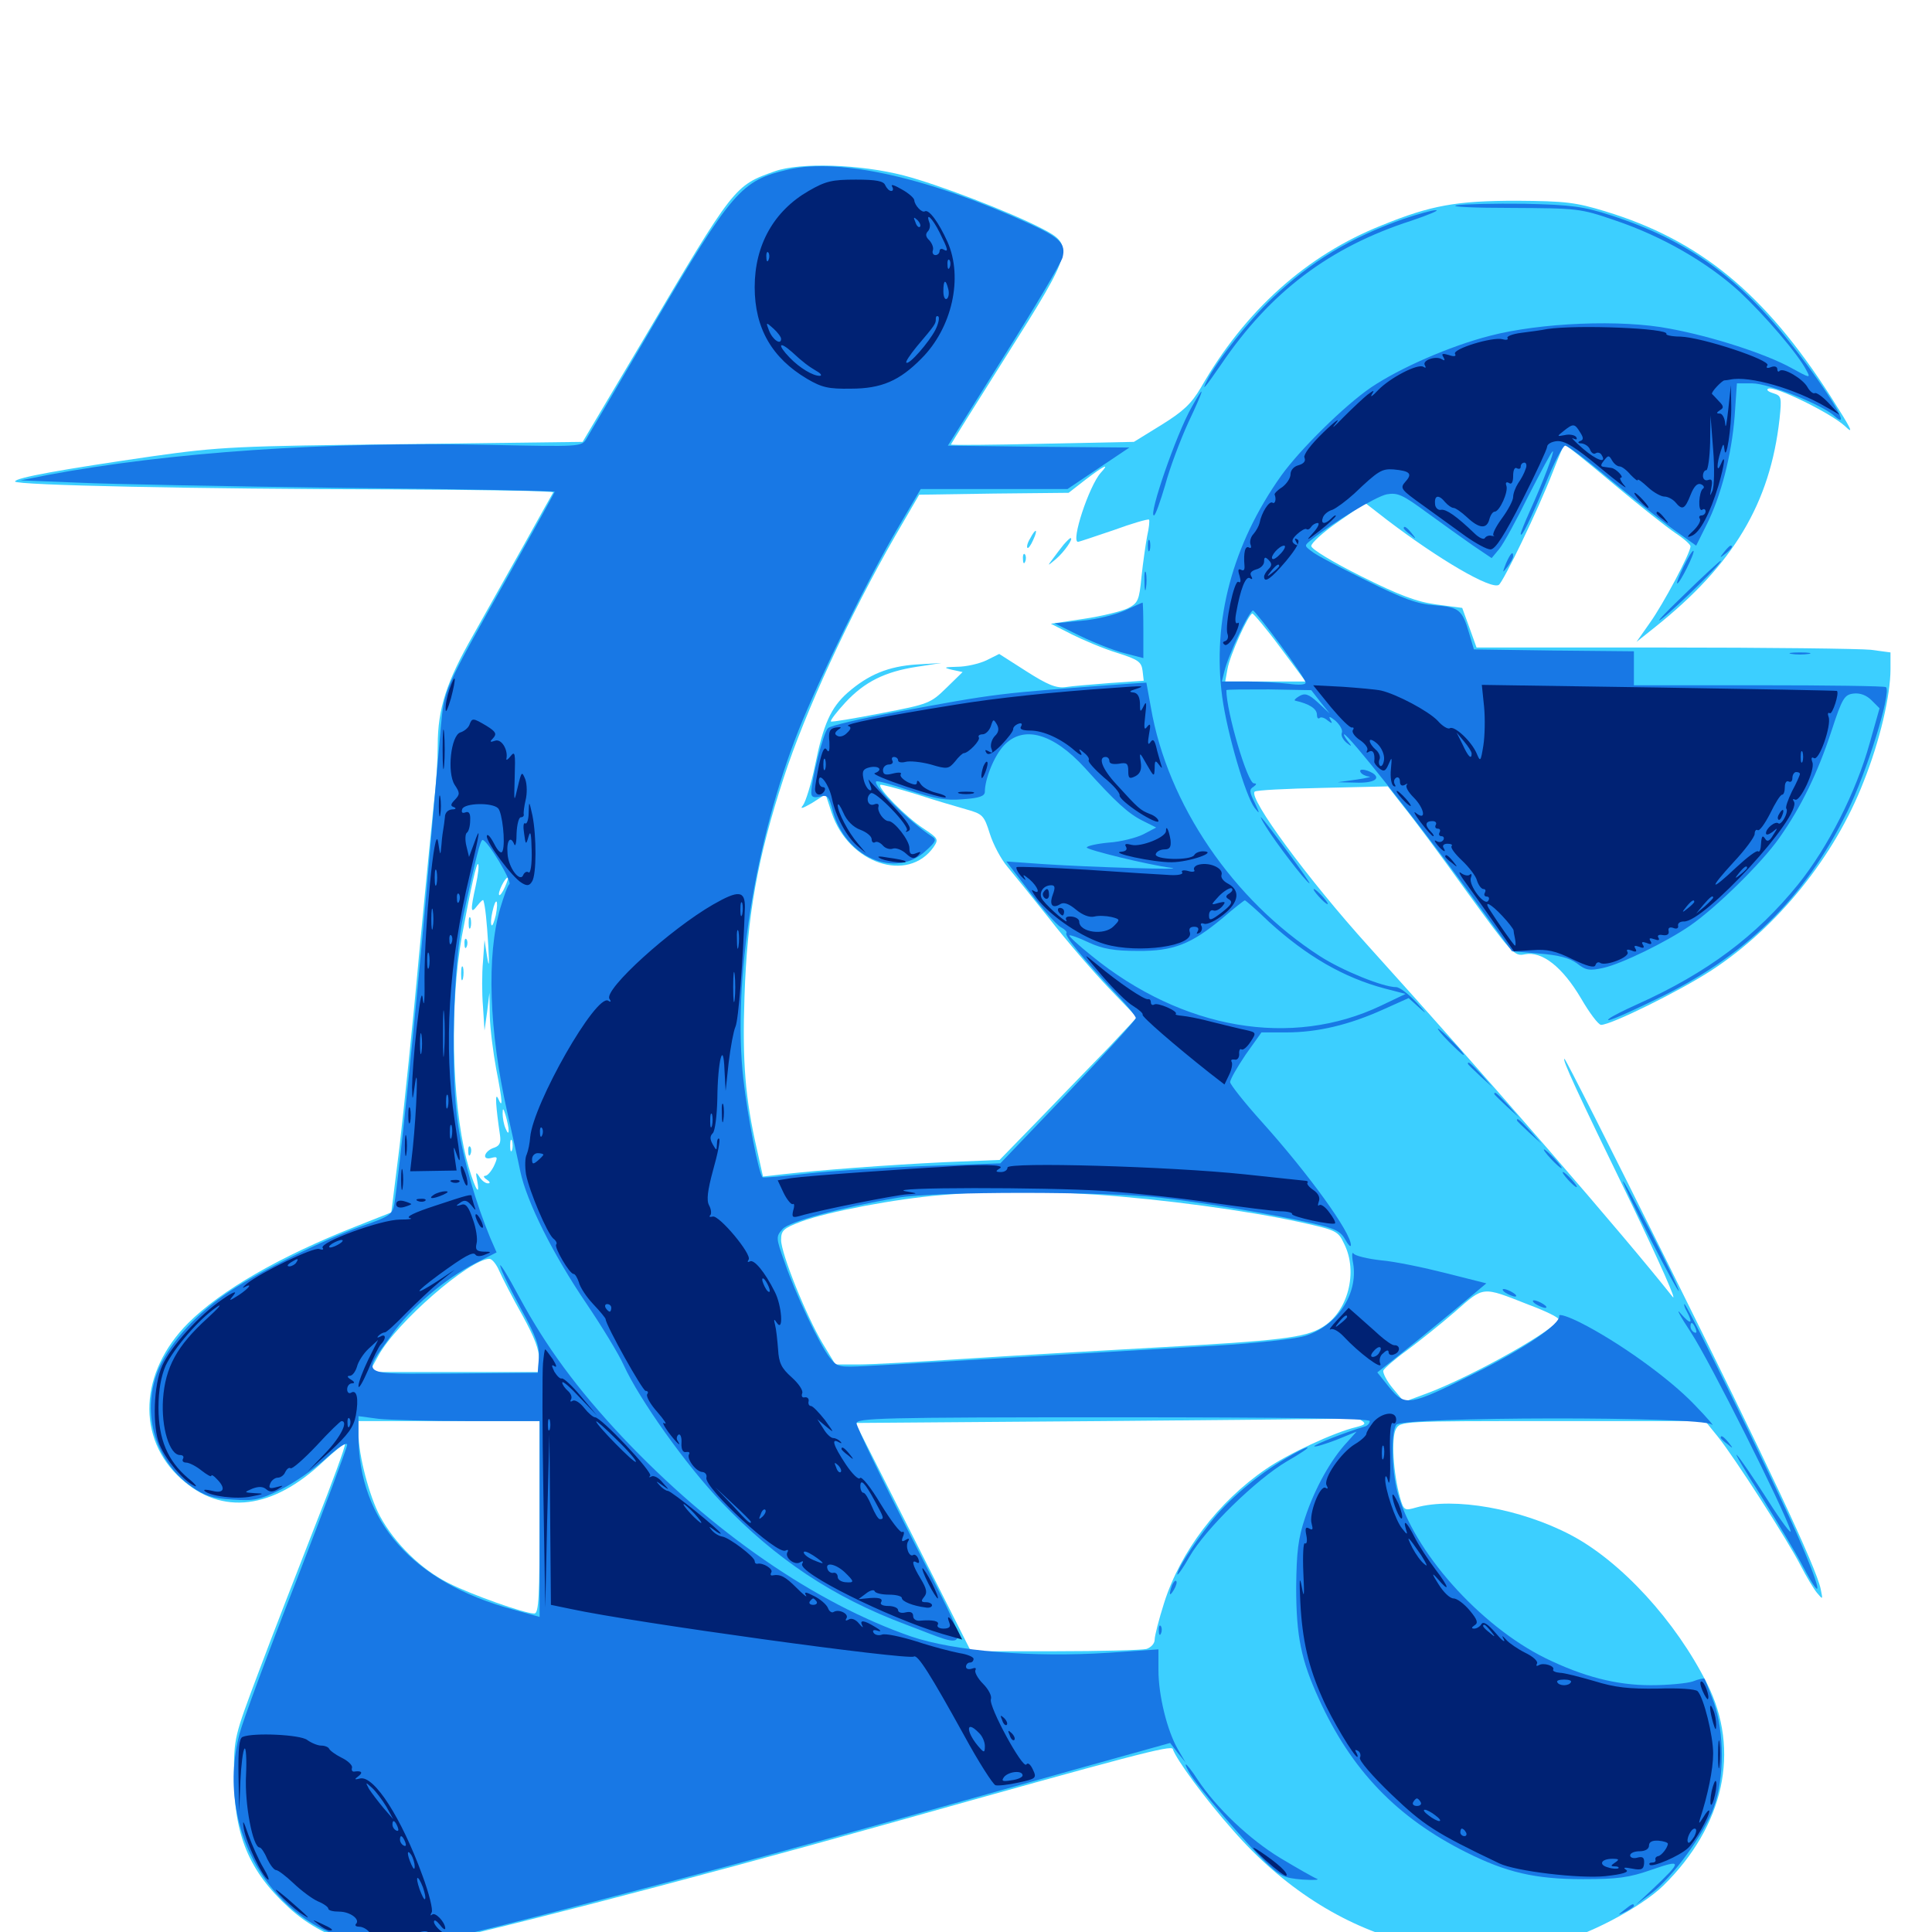 <svg xmlns="http://www.w3.org/2000/svg" viewBox="0 -1000 1000 1000">
	<path fill="#3ccfff" d="M400.977 -911.328C380.078 -903.906 380.078 -903.906 333.008 -824.219L301.562 -771.289L208.984 -770.117C122.266 -769.141 113.867 -768.75 79.102 -763.867C32.031 -757.031 7.812 -752.734 7.812 -750.781C7.812 -748.828 101.953 -746.875 203.516 -746.68C249.609 -746.484 286.719 -745.898 286.328 -745.117C285.938 -744.531 279.297 -732.617 271.484 -718.555C263.672 -704.688 251.758 -683.398 244.922 -671.289C231.055 -647.07 226.562 -633.203 226.562 -614.062C226.562 -607.031 225.781 -593.945 224.609 -584.766C223.633 -575.586 220.117 -539.648 216.797 -504.688C213.672 -469.727 208.984 -425.781 206.836 -406.836L202.539 -372.461L183.789 -365.039C144.727 -349.609 114.258 -332.031 97.461 -315.234C72.07 -289.844 70.508 -255.469 93.75 -234.57C114.844 -215.43 141.211 -218.75 167.383 -243.555C173.047 -248.828 178.125 -252.93 178.516 -252.539C179.102 -252.148 172.07 -232.812 162.891 -209.766C153.906 -186.719 140.625 -152.734 133.789 -134.375C121.289 -101.172 121.094 -100.586 121.094 -81.055C121.094 -50.391 128.711 -31.641 149.414 -12.695C167.188 3.711 191.602 11.133 215.43 7.227C240.234 3.125 354.102 -26.367 458.984 -55.859C586.914 -91.797 606.25 -96.875 607.031 -94.727C608.789 -89.258 624.023 -68.555 638.281 -52.539C663.867 -23.242 694.922 -3.32 728.125 5.273C746.094 9.766 783.594 10.352 803.125 6.055C820.508 2.539 849.414 -12.695 860.938 -24.023C892.383 -54.883 900.977 -93.945 883.594 -128.516C867.383 -160.938 839.062 -191.797 813.086 -205.469C787.109 -219.141 752.539 -225.195 733.008 -219.727C726.953 -217.969 726.562 -218.164 724.609 -225C721.094 -237.695 720.117 -255.664 722.461 -260.156C724.805 -264.453 724.805 -264.453 803.711 -264.453H882.617L889.258 -256.25C897.461 -246.094 925.391 -202.734 932.227 -189.258C934.961 -183.984 938.672 -177.734 940.43 -175.586C943.555 -171.875 943.555 -171.875 942.383 -177.539C940.039 -188.867 914.648 -242.773 862.891 -346.875C834.18 -404.688 810.352 -451.953 809.766 -451.953C808.398 -451.953 815.625 -436.133 844.531 -376.758C858.984 -346.68 868.555 -325.195 865.625 -328.906C841.406 -359.57 770.703 -441.211 708.398 -510.156C676.953 -544.922 646.094 -586.914 649.414 -590.234C650 -591.016 666.016 -591.797 684.57 -592.188L718.359 -592.969L726.562 -582.422C731.25 -576.758 745.898 -557.031 759.18 -538.477C782.617 -506.25 783.789 -504.883 789.258 -506.055C798.242 -507.812 808.789 -499.414 818.359 -483.203C822.656 -475.781 827.344 -469.531 828.711 -469.531C833.984 -469.531 869.531 -487.109 885.742 -497.656C919.922 -519.922 949.609 -556.641 964.648 -595.508C973.047 -616.602 978.516 -640.039 978.516 -653.711V-662.305L968.359 -663.672C962.695 -664.258 914.453 -664.844 861.133 -664.844H764.258L760.547 -675.195L756.836 -685.352L743.555 -687.109C733.398 -688.477 724.414 -691.797 704.492 -701.758C689.648 -709.18 678.711 -715.82 678.711 -717.383C678.711 -718.945 684.961 -724.609 692.578 -729.883L706.641 -739.648L717.969 -730.859C744.922 -710.352 771.68 -694.727 775.781 -697.266C778.125 -698.828 795.898 -735.547 803.711 -755.664C806.641 -763.281 809.375 -769.531 809.57 -769.922C809.961 -770.312 821.094 -761.328 834.57 -750C848.047 -738.672 862.695 -727.148 866.992 -724.219C871.484 -721.289 875 -718.164 875 -717.188C875 -713.867 860.938 -687.305 853.906 -677.539L847.07 -667.773L856.641 -675.391C897.266 -707.812 916.211 -739.453 921.094 -783.203C922.266 -794.531 922.07 -795.117 917.773 -796.484C915.234 -797.266 914.062 -798.242 915.234 -798.828C918.75 -800.391 947.656 -786.133 954.883 -779.492C959.961 -774.609 958.398 -777.734 947.461 -794.922C913.281 -848.242 879.688 -875.781 830.859 -890.625C815.43 -895.312 810.352 -895.898 785.156 -896.094C753.906 -896.094 740.625 -893.75 715.234 -883.398C676.367 -867.969 644.336 -839.258 621.484 -799.219C616.602 -791.016 612.5 -787.109 601.172 -780.078L586.914 -771.289L539.453 -770.312C513.477 -769.727 492.188 -769.531 492.188 -769.922C492.188 -770.117 505.078 -790.82 520.898 -815.82C555.664 -870.703 556.25 -873.047 539.062 -881.836C522.461 -890.43 485.156 -904.688 467.773 -909.18C445.117 -915.039 414.062 -916.016 400.977 -911.328ZM569.727 -755.273C563.672 -748.438 554.102 -719.531 558.008 -719.531C558.398 -719.531 566.602 -722.266 576.367 -725.586C585.938 -729.102 594.141 -731.445 594.727 -731.055C595.117 -730.469 594.727 -726.758 593.75 -722.461C592.969 -718.164 591.602 -708.789 590.82 -701.367C589.648 -689.258 589.062 -687.891 583.789 -685.156C580.469 -683.594 570.312 -681.055 560.938 -679.688L543.945 -677.148L554.688 -671.68C560.547 -668.75 571.094 -664.258 578.125 -662.109C589.258 -658.594 590.82 -657.422 591.406 -652.734L591.992 -647.656L574.805 -646.484C565.43 -645.703 554.883 -644.922 551.367 -644.336C546.484 -643.75 541.992 -645.703 531.25 -652.539L517.188 -661.523L510.547 -658.203C506.836 -656.445 500 -654.883 495.508 -654.883C488.477 -654.688 488.086 -654.492 492.773 -653.32L498.242 -652.148L489.844 -643.945C481.641 -635.938 480.664 -635.547 456.25 -630.859C442.188 -628.125 430.469 -626.172 430.078 -626.562C429.688 -627.148 433.008 -631.445 437.5 -636.328C447.461 -647.07 458.008 -652.344 474.609 -654.883L487.305 -656.836L474.219 -656.055C459.961 -655.078 449.609 -650.977 438.672 -641.406C430.078 -633.789 426.172 -625.195 421.875 -603.906C419.922 -594.336 416.992 -584.961 415.625 -583.203C413.867 -581.055 415.234 -581.445 420.312 -584.375L427.344 -588.867L430.469 -579.297C439.258 -552.93 469.922 -542.773 483.203 -561.523C485.938 -565.625 485.742 -566.016 477.539 -571.484C468.945 -577.148 454.102 -592.188 455.664 -593.75C456.055 -594.141 464.258 -591.992 473.828 -589.062C483.398 -585.938 495.312 -582.422 500.195 -581.055C508.594 -578.711 509.375 -577.93 512.305 -568.555C514.062 -562.891 518.164 -555.273 521.289 -551.562C524.414 -547.852 534.375 -535.547 543.359 -524.219C552.148 -512.891 566.016 -496.875 574.023 -488.477L588.477 -473.438L574.219 -458.203C566.211 -450 550.195 -433.398 538.672 -421.484L517.383 -399.609L488.672 -398.438C459.961 -397.07 424.023 -394.336 405.078 -392.188L394.922 -391.016L391.797 -405.078C385.742 -431.445 384.18 -450.195 385.352 -484.18C386.719 -525.977 391.992 -555.664 405.664 -597.461C416.602 -631.25 440.039 -682.031 463.281 -722.461L475.781 -743.945L514.453 -744.531L553.125 -744.922L561.914 -751.758C571.68 -759.18 574.609 -760.547 569.727 -755.273ZM662.695 -664.844L675.781 -647.266H655.078H634.18L635.352 -653.711C636.523 -660.742 646.289 -682.422 648.242 -682.422C648.828 -682.422 655.469 -674.609 662.695 -664.844ZM246.289 -541.797C243.359 -528.516 243.555 -526.562 247.07 -531.25C248.633 -533.203 250 -534.57 250.195 -533.984C251.172 -530.859 251.953 -523.438 252.734 -510.547C253.32 -500.391 253.125 -498.633 252.148 -504.688L250.781 -513.477L250 -502.344C249.414 -496.289 249.414 -485.742 250 -478.906L250.781 -466.602L252.148 -476.367L253.32 -486.133L253.516 -474.023C253.711 -467.383 255.273 -455.078 256.836 -446.68C260.156 -429.688 260.352 -425.586 257.812 -431.445C256.055 -435.156 256.641 -427.148 258.789 -412.5C259.375 -408.594 258.594 -407.031 256.055 -406.055C250.781 -404.492 249.023 -399.414 254.102 -400.586C257.617 -401.562 257.812 -401.172 255.664 -396.484C254.297 -393.75 252.344 -391.406 251.172 -391.406C250 -391.406 250.391 -390.43 251.953 -389.453C253.711 -388.281 253.906 -387.5 252.539 -387.5C251.172 -387.5 249.219 -389.062 248.047 -391.016C246.289 -393.75 246.094 -393.359 247.07 -388.477C248.828 -378.516 244.727 -387.305 241.406 -400.195C233.789 -430.469 232.812 -480.273 239.062 -515.43C243.945 -541.602 246.68 -553.711 247.461 -552.734C248.047 -552.148 247.461 -547.266 246.289 -541.797ZM261.328 -540.82C260.156 -538.086 258.789 -536.328 258.398 -536.719C257.422 -537.695 261.328 -545.703 262.695 -545.703C263.281 -545.703 262.5 -543.555 261.328 -540.82ZM256.641 -526.367C255.859 -523.047 254.883 -520.508 254.492 -521.094C253.906 -521.484 254.102 -524.805 254.883 -528.125C256.641 -536.133 258.203 -534.57 256.641 -526.367ZM263.281 -414.844C263.281 -413.086 262.695 -413.477 261.719 -415.82C260.742 -417.969 260.156 -421.484 260.156 -423.633C260.156 -426.758 260.547 -426.562 261.719 -422.656C262.5 -419.922 263.281 -416.406 263.281 -414.844ZM265.039 -404.688C264.453 -403.32 264.062 -404.297 264.062 -407.031C264.062 -409.766 264.453 -410.742 265.039 -409.57C265.43 -408.203 265.43 -405.859 265.039 -404.688ZM567.383 -381.641C601.562 -379.297 645.508 -373.438 673.047 -367.383C691.602 -363.281 692.578 -362.891 695.703 -356.25C703.125 -341.602 697.656 -320.703 684.18 -312.891C675.391 -307.617 662.305 -306.055 598.633 -302.539C567.578 -300.781 522.656 -298.242 499.219 -296.68C475.586 -295.117 450.977 -293.75 444.336 -293.75H432.422L425.781 -304.688C417.383 -318.75 404.297 -351.172 404.297 -358.203C404.297 -363.086 405.469 -364.258 414.844 -367.773C428.711 -372.852 463.281 -379.492 487.5 -381.445C515.43 -383.789 534.18 -383.789 567.383 -381.641ZM258.398 -342.188C259.961 -338.672 265.234 -328.32 270.312 -319.336C276.758 -307.617 279.297 -300.977 278.906 -296.289L278.516 -289.844H234.766H191.211L195.703 -298.047C205.078 -315.43 242.969 -348.242 253.32 -348.438C254.688 -348.438 257.031 -345.508 258.398 -342.188ZM791.406 -324.609C799.805 -321.484 806.641 -318.164 806.641 -317.188C806.641 -312.695 763.086 -288.086 738.867 -278.906L726.758 -274.414L720.898 -281.445C717.773 -285.156 715.625 -289.453 716.016 -290.625C716.602 -291.797 721.875 -296.484 728.125 -300.977C734.18 -305.469 745.508 -314.453 752.93 -320.898C768.359 -334.375 766.602 -334.375 791.406 -324.609ZM704.883 -264.648C707.227 -263.086 706.445 -262.5 701.953 -261.328C690.43 -258.594 666.602 -247.461 655.273 -239.648C630.469 -222.656 610.938 -196.875 602.539 -170.312C599.805 -161.719 597.656 -153.32 597.656 -151.367C597.656 -149.219 595.703 -147.266 593.359 -146.484C590.82 -145.898 569.531 -145.312 545.703 -145.312H502.539L472.656 -204.492L442.773 -263.477L571.484 -264.453C642.383 -265.039 700.586 -265.625 701.172 -265.82C701.758 -266.211 703.516 -265.625 704.883 -264.648ZM279.297 -214.648C279.297 -173.828 278.906 -164.844 276.562 -164.844C271.484 -164.844 243.945 -174.609 232.031 -180.664C217.969 -187.695 204.297 -201.172 196.68 -215.234C191.211 -225.391 185.547 -246.68 185.547 -258.203V-264.453H232.422H279.297ZM677.148 -25C677.93 -25.586 676.758 -26.172 674.609 -25.977C672.461 -25.977 671.875 -25.391 673.438 -24.805C674.805 -24.219 676.562 -24.414 677.148 -25ZM533.203 -721.289C531.836 -719.141 531.25 -716.797 531.836 -716.406C532.227 -716.016 533.594 -717.773 534.766 -720.508C537.5 -726.367 536.133 -726.953 533.203 -721.289ZM550.586 -718.164C549.023 -716.211 546.484 -712.891 544.922 -710.742C541.992 -706.836 541.992 -706.836 546.68 -710.742C550.781 -714.258 555.859 -721.484 554.102 -721.484C553.711 -721.484 552.148 -719.922 550.586 -718.164ZM529.492 -710.547C529.492 -708.398 530.078 -707.812 530.664 -709.375C531.25 -710.742 531.055 -712.5 530.469 -713.086C529.883 -713.867 529.297 -712.695 529.492 -710.547ZM242.578 -522.266C242.578 -519.531 242.969 -518.555 243.555 -519.922C243.945 -521.094 243.945 -523.438 243.555 -524.805C242.969 -525.977 242.578 -525 242.578 -522.266ZM240.43 -511.328C240.43 -509.18 241.016 -508.594 241.602 -510.156C242.188 -511.523 241.992 -513.281 241.406 -513.867C240.82 -514.648 240.234 -513.477 240.43 -511.328ZM238.672 -495.898C238.672 -492.773 239.062 -491.602 239.648 -493.555C240.039 -495.312 240.039 -498.047 239.648 -499.414C239.062 -500.586 238.672 -499.219 238.672 -495.898ZM242.383 -403.906C242.383 -401.758 242.969 -401.172 243.555 -402.734C244.141 -404.102 243.945 -405.859 243.359 -406.445C242.773 -407.227 242.188 -406.055 242.383 -403.906Z"/>
	<path fill="#1878e5" d="M408.203 -912.305C383.594 -906.641 379.102 -901.367 338.086 -831.641C320.508 -801.562 304.883 -775.195 303.516 -772.852C300.977 -768.75 300.391 -768.75 253.516 -769.727C169.141 -771.484 88.086 -766.016 24.414 -754.102L10.742 -751.367L40.039 -750.195C56.25 -749.414 118.359 -748.242 178.32 -747.461C238.086 -746.875 287.109 -745.898 287.109 -745.508C287.109 -745.117 276.367 -725.781 263.281 -702.344C229.297 -641.992 230.078 -643.75 228.125 -623.242C227.344 -613.281 223.828 -575 220.703 -537.891C215.234 -475.781 206.445 -390.82 204.102 -376.758C203.125 -371.484 201.758 -370.312 187.5 -365.43C167.188 -358.203 135.156 -342.383 118.945 -331.641C102.344 -320.703 88.867 -306.055 82.617 -292.578C72.656 -270.508 79.492 -244.141 99.219 -230.469C105.859 -225.781 109.961 -224.414 120.312 -223.828C131.445 -223.047 134.375 -223.633 145.508 -229.102C152.539 -232.617 162.891 -239.844 168.945 -245.312C175.195 -250.977 179.688 -253.906 179.688 -252.148C179.688 -250.781 167.773 -218.945 153.32 -181.641C138.672 -144.336 125.586 -108.984 124.023 -102.734C109.961 -49.414 145.508 3.711 197.266 6.641C216.016 7.617 225.195 5.859 314.453 -17.578C380.078 -34.766 413.086 -43.75 555.273 -83.789L605.664 -97.852L609.57 -92.773L613.672 -87.695L609.57 -94.727C604.102 -104.297 599.609 -122.461 599.609 -135.547V-146.289L573.828 -144.531C534.57 -141.992 494.141 -145.312 471.68 -152.93C422.07 -170.117 368.75 -206.836 322.07 -256.25C298.633 -281.25 282.812 -302.734 268.945 -328.32C262.695 -340.039 258.203 -347.266 258.984 -344.531C259.57 -341.797 264.648 -331.836 269.922 -322.07C277.539 -308.203 279.297 -303.125 278.906 -297.07L278.32 -289.453L234.961 -289.062C184.766 -288.867 187.109 -287.305 202.539 -308.789C212.305 -322.852 230.469 -338.281 246.289 -346.289L257.031 -351.758L253.711 -359.375C246.289 -377.344 239.844 -399.414 237.109 -417.773C233.008 -444.336 234.57 -502.148 240.039 -527.148C246.484 -556.836 248.633 -565.234 249.805 -565.234C252.344 -565.039 265.039 -543.945 263.672 -542.383C262.695 -541.602 260.742 -535.938 258.984 -530.078C251.758 -505.664 253.125 -466.211 262.5 -424.609C265.039 -413.281 268.164 -399.414 269.336 -393.555C272.656 -377.93 286.328 -350.586 303.32 -325.586C311.523 -313.477 320.312 -299.023 322.852 -293.359C330.859 -275.781 355.078 -241.602 373.438 -222.461C401.562 -192.969 431.25 -173.242 468.75 -159.18C504.297 -145.898 503.906 -140.82 471.68 -204.492C456.055 -235.156 443.359 -261.523 443.359 -263.281C443.359 -266.016 456.055 -266.406 576.172 -266.406C666.016 -266.406 708.984 -265.82 708.984 -264.453C708.984 -263.281 707.812 -262.109 706.641 -261.719C697.266 -258.984 679.688 -252.148 680.273 -251.367C680.859 -250.977 685.938 -252.539 691.602 -254.688L702.148 -258.984L697.07 -253.32C688.867 -244.531 680.469 -229.492 675.586 -214.648C671.875 -203.711 671.094 -196.68 670.898 -178.516C670.898 -153.125 673.438 -140.82 682.617 -120.703C699.414 -83.789 723.047 -59.18 758.984 -41.211C779.688 -30.859 794.531 -27.344 819.336 -27.344C837.305 -27.344 843.164 -28.125 854.883 -32.227C870.703 -37.695 870.898 -36.914 855.664 -22.461L846.68 -14.062L854.883 -20.117C865.82 -28.516 882.227 -50.781 887.109 -64.648C892.578 -80.078 892.578 -102.93 887.109 -118.75C884.766 -125 882.617 -130.664 882.227 -131.055C881.836 -131.445 879.102 -130.859 876.172 -129.688C873.242 -128.711 863.477 -127.734 854.492 -127.734C836.523 -127.734 819.336 -132.227 799.805 -141.797C765.82 -158.594 731.25 -197.461 723.242 -227.93C720.312 -239.453 719.922 -258.203 722.656 -262.5C725.391 -266.797 880.273 -266.992 885.938 -262.695C887.891 -261.133 883.984 -265.82 876.953 -273.047C863.867 -286.719 837.695 -305.469 817.969 -315.43C811.719 -318.555 806.836 -320.117 807.031 -318.945C808.008 -314.844 788.672 -301.758 762.695 -288.867C729.492 -272.266 727.344 -271.875 719.141 -281.836L712.891 -289.648L723.047 -297.656C728.711 -302.148 741.406 -312.5 751.367 -320.703L769.336 -335.742L748.438 -341.016C736.914 -343.945 721.875 -347.07 714.844 -347.656C707.812 -348.438 701.367 -350 700.586 -351.172C699.805 -352.344 699.609 -350 700.391 -346.094C703.125 -330.078 691.797 -313.281 675 -308.398C669.531 -306.836 649.219 -304.688 629.883 -303.516C610.547 -302.344 565.234 -299.805 529.297 -297.656C493.359 -295.508 457.031 -293.359 448.633 -292.969C434.18 -292.188 433.398 -292.383 429.492 -297.266C424.023 -304.297 411.523 -330.664 406.055 -346.875C401.562 -359.375 401.562 -359.961 405.078 -363.867C408.594 -367.773 435.156 -375 464.844 -380.078C484.18 -383.398 572.07 -383.398 600.586 -380.078C625.586 -377.148 658.984 -371.484 679.297 -366.797C690.82 -364.258 693.945 -362.695 696.289 -358.398C697.852 -355.664 699.023 -354.297 699.219 -355.469C699.414 -361.914 677.344 -392.383 652.93 -419.531C644.141 -429.297 636.914 -438.477 636.719 -439.844C636.719 -441.406 640.43 -447.656 644.727 -454.102L652.93 -465.625H665.82C682.031 -465.625 698.242 -469.531 715.625 -477.344L729.102 -483.398L735.156 -477.93C738.867 -474.609 738.086 -475.781 733.398 -480.859C729.297 -485.352 724.414 -489.062 722.656 -489.062C715.82 -489.062 694.727 -497.656 683.203 -505.078C638.281 -533.984 604.297 -583.789 595.703 -633.789L593.359 -646.68L584.375 -646.094C514.648 -641.016 516.797 -641.211 462.891 -631.25C445.117 -627.93 429.688 -624.414 428.516 -623.047C426.172 -620.898 419.922 -596.094 419.922 -589.648C419.922 -587.5 421.094 -586.914 424.414 -587.695C428.32 -588.672 429.102 -587.891 431.055 -580.273C437.5 -556.25 463.281 -545.117 478.906 -559.375C484.375 -564.258 484.961 -565.43 482.422 -566.992C470.703 -574.609 451.562 -593.555 453.516 -595.508C453.906 -596.094 461.719 -593.945 470.898 -590.82C483.984 -586.523 489.648 -585.547 498.633 -586.328C506.836 -586.914 509.766 -587.891 509.766 -590.234C509.766 -596.875 514.648 -608.984 519.727 -614.258C529.688 -624.805 545.117 -620.508 561.523 -602.539C577.539 -584.766 583.984 -578.906 591.406 -575.195L598.438 -571.68L591.797 -568.164C588.281 -566.406 580.078 -564.258 573.828 -563.867C567.578 -563.281 562.5 -562.109 562.5 -561.328C562.5 -560.156 594.141 -552.344 606.445 -550.781C614.648 -549.609 563.867 -551.172 540.234 -552.734L520.898 -554.102L533.008 -538.281C539.648 -529.492 546.875 -521.289 549.023 -520.117C551.172 -518.945 552.539 -517.578 551.953 -516.992C550.781 -515.82 560.352 -504.102 576.953 -486.328C583.008 -480.078 587.891 -474.023 587.891 -473.047C587.891 -472.07 572.07 -454.688 552.93 -434.57L517.773 -397.852L479.102 -396.484C457.812 -395.703 430.273 -393.945 417.969 -392.578C405.664 -391.211 395.117 -390.234 394.727 -390.625C392.773 -392.188 386.914 -422.266 384.766 -441.406C379.102 -491.602 390.625 -564.453 413.281 -621.875C424.609 -650.195 449.414 -700.781 464.844 -726.953L476.562 -746.875H514.648H552.539L568.555 -757.617L584.57 -768.359L537.5 -768.75L490.625 -769.336L519.531 -815.43C535.547 -840.82 549.219 -863.867 550 -866.797C551.758 -873.828 548.633 -876.953 533.398 -883.984C481.25 -907.812 434.961 -918.359 408.203 -912.305ZM656.836 -522.852C676.367 -505.078 695.508 -493.945 716.992 -488.281L727.539 -485.547L714.844 -479.492C668.555 -457.422 612.109 -466.992 565.039 -505.273C558.203 -510.742 553.125 -515.43 553.516 -515.82C553.906 -516.211 558.398 -514.648 563.672 -512.109C570.898 -508.789 576.953 -507.812 588.867 -507.812C607.422 -507.617 616.602 -511.328 632.812 -524.805C638.672 -529.883 643.945 -533.984 644.336 -533.984C644.727 -533.984 650.391 -529.102 656.836 -522.852ZM615.82 -397.852C618.164 -398.242 616.211 -398.633 611.328 -398.633C606.445 -398.633 604.492 -398.242 607.031 -397.852C609.375 -397.461 613.281 -397.461 615.82 -397.852ZM641.211 -395.898C643.555 -396.289 641.602 -396.68 636.719 -396.68C631.836 -396.68 629.883 -396.289 632.422 -395.898C634.766 -395.508 638.672 -395.508 641.211 -395.898ZM661.719 -393.945C663.477 -394.531 661.914 -394.922 658.203 -394.922C654.492 -394.922 652.93 -394.531 654.883 -393.945C656.641 -393.555 659.766 -393.555 661.719 -393.945ZM671.289 -392.188C672.07 -392.773 670.898 -393.359 668.75 -393.164C666.602 -393.164 666.016 -392.578 667.578 -391.992C668.945 -391.406 670.703 -391.602 671.289 -392.188ZM242.773 -264.453H279.297V-213.867V-163.086L265.234 -166.992C213.672 -181.055 185.547 -212.695 185.547 -257.031V-266.992L195.898 -265.625C201.367 -265.039 222.461 -264.453 242.773 -264.453ZM753.906 -893.75C750.195 -892.969 762.891 -892.383 782.227 -892.383C816.602 -892.188 817.773 -892.188 835.938 -885.938C860.352 -877.734 883.984 -864.062 900.586 -848.828C913.477 -836.719 930.859 -816.602 935.156 -808.008C937.305 -804.102 936.719 -804.297 927.148 -809.57C914.062 -816.797 886.523 -825.781 864.258 -829.883C839.258 -834.766 797.266 -833.008 771.094 -826.172C750.586 -820.898 724.609 -809.57 709.57 -799.414C696.094 -790.234 672.852 -767.383 663.086 -753.711C637.891 -718.164 627.344 -678.711 632.617 -639.258C635.156 -620.508 644.727 -587.891 649.414 -581.836C652.148 -578.32 652.148 -578.711 649.414 -584.57C646.68 -590.039 646.484 -591.406 648.828 -592.773C650.391 -593.945 650.586 -594.531 649.023 -594.531C645.703 -594.531 634.766 -631.641 634.766 -642.773C634.766 -643.164 644.727 -643.164 656.836 -643.164L678.711 -642.773L683.398 -636.719L688.281 -630.664L682.227 -636.328C677.344 -640.82 675.391 -641.406 672.461 -639.648C670.508 -638.477 669.531 -637.5 670.508 -637.305C677.539 -635.742 681.641 -633.203 681.641 -630.078C681.641 -628.516 682.227 -627.734 683.008 -628.32C683.594 -629.102 685.547 -628.516 687.109 -627.148C689.648 -625.195 689.844 -625.391 688.477 -627.734C687.5 -629.492 688.477 -629.102 691.211 -626.953C693.555 -624.805 695.117 -622.07 694.531 -620.703C693.945 -619.336 695.117 -617.188 696.875 -615.625C699.805 -613.281 700 -613.477 697.461 -616.602C696.094 -618.359 695.312 -619.922 695.703 -619.922C697.852 -619.922 731.445 -577.539 756.055 -543.945L782.617 -507.617L796.68 -506.445C806.445 -505.664 812.109 -504.297 816.211 -501.367C820.898 -497.656 822.852 -497.461 829.883 -499.023C839.453 -501.172 862.305 -512.305 874.805 -520.898C888.086 -530.078 911.719 -553.125 920.898 -566.211C932.227 -582.227 940.82 -599.805 948.047 -621.875C953.516 -638.672 954.688 -640.43 959.375 -641.016C962.695 -641.406 966.016 -640.234 968.75 -637.5L972.852 -633.398L967.773 -615.43C960.742 -590.039 946.094 -561.328 930.664 -542.188C908.984 -515.43 883.594 -496.484 847.656 -480.273C840.625 -477.148 834.18 -473.828 833.008 -472.852C829.883 -470.312 837.5 -473.242 856.445 -482.422C903.125 -504.688 933.789 -534.57 956.25 -580.078C966.211 -600.195 979.102 -641.602 976.172 -644.336C975.586 -644.922 946.094 -645.312 910.352 -645.312H845.703V-654.102V-662.891L804.297 -663.281L762.891 -663.867L760.352 -672.461C756.836 -684.375 755.273 -685.742 742.578 -686.719C733.789 -687.305 726.172 -690.039 707.031 -699.609C693.555 -706.25 680.859 -712.891 678.906 -714.648C675 -717.578 675 -717.578 678.906 -720.703C690.43 -729.883 712.109 -742.969 717.773 -744.141C723.438 -745.117 725.977 -743.945 738.477 -734.766C746.484 -728.906 757.227 -721.289 762.5 -717.578L772.07 -711.133L775.977 -715.82C778.125 -718.359 784.961 -730.859 791.211 -743.555C797.656 -756.055 803.125 -766.406 803.711 -766.406C804.688 -766.406 798.633 -750.391 791.797 -735.352C789.258 -729.688 787.109 -724.414 787.109 -723.633C787.305 -721.094 792.188 -731.055 800 -749.805C804.297 -760.547 808.984 -769.336 810.156 -769.336C811.328 -769.336 821.289 -761.914 832.227 -752.734C843.359 -743.555 858.008 -732.031 865.039 -726.758L877.93 -717.578L883.203 -728.125C890.82 -743.164 896.289 -764.648 897.852 -784.57L899.023 -801.562H907.031C915.43 -801.562 942.969 -790.625 949.414 -784.766C958.984 -776.172 947.461 -795.703 928.516 -820.117C900.781 -856.055 873.828 -875.586 833.984 -888.477C819.531 -893.164 813.672 -893.945 789.062 -894.531C773.438 -894.727 757.617 -894.336 753.906 -893.75ZM662.891 -666.016C669.922 -656.445 675.781 -647.852 675.781 -646.68C675.781 -645.508 672.266 -645.312 666.797 -646.094C661.719 -646.68 651.953 -647.266 645.117 -647.266H632.422L633.789 -652.734C635.742 -660.938 646.875 -684.57 648.633 -683.984C649.414 -683.594 655.859 -675.586 662.891 -666.016ZM726.562 -886.719C698.828 -876.953 678.516 -864.648 658.594 -845.703C646.484 -834.18 630.078 -813.477 625 -803.516C621.484 -796.68 623.438 -798.828 632.031 -811.328C657.422 -848.828 688.086 -872.07 730.469 -885.742C739.648 -888.867 745.312 -891.211 743.164 -891.211C741.016 -891.211 733.594 -889.062 726.562 -886.719ZM616.797 -789.258C608.789 -775.195 594.336 -733.203 597.266 -733.203C598.047 -733.203 600.586 -740.43 603.125 -749.023C605.469 -757.812 610.938 -772.266 615.039 -781.25C623.438 -799.023 624.219 -802.539 616.797 -789.258ZM726.562 -726.562C726.562 -726.172 728.125 -724.609 730.078 -723.242C733.008 -720.703 733.203 -720.898 730.664 -724.023C728.125 -727.148 726.562 -728.125 726.562 -726.562ZM594.141 -717.578C594.141 -714.844 594.531 -713.867 595.117 -715.234C595.508 -716.406 595.508 -718.75 595.117 -720.117C594.531 -721.289 594.141 -720.312 594.141 -717.578ZM892.383 -714.258C889.844 -711.133 890.039 -710.938 893.164 -713.477C896.289 -716.016 897.266 -717.578 895.703 -717.578C895.312 -717.578 893.75 -716.016 892.383 -714.258ZM871.484 -706.836C869.141 -701.953 867.578 -698.047 868.164 -698.047C869.531 -698.047 877.344 -713.867 876.562 -714.844C875.977 -715.234 873.828 -711.523 871.484 -706.836ZM779.492 -708.398C777.539 -703.32 777.539 -703.125 780.273 -706.641C781.836 -708.789 783.203 -711.133 783.203 -712.109C783.203 -715.039 781.836 -713.672 779.492 -708.398ZM871.094 -691.602C860.938 -681.836 856.055 -676.562 860.352 -679.883C868.164 -685.938 892.383 -709.766 890.625 -709.766C890.039 -709.57 881.25 -701.562 871.094 -691.602ZM592.383 -699.023C592.383 -694.727 592.773 -693.164 593.164 -695.703C593.555 -698.047 593.555 -701.562 593.164 -703.516C592.578 -705.273 592.188 -703.32 592.383 -699.023ZM582.227 -683.984C577.344 -681.836 567.383 -679.297 559.766 -678.711L545.898 -677.344L558.984 -670.898C566.211 -667.383 576.562 -663.281 582.031 -661.914L591.797 -659.375V-673.828C591.797 -681.836 591.602 -688.281 591.406 -688.086C591.016 -688.086 586.914 -686.133 582.227 -683.984ZM927.344 -661.523C924.805 -661.914 926.758 -662.305 931.641 -662.305C936.523 -662.305 938.477 -661.914 936.133 -661.523C933.594 -661.133 929.688 -661.133 927.344 -661.523ZM704.297 -600.195C704.883 -599.219 706.836 -598.242 708.594 -598.047C710.352 -598.047 707.617 -597.266 702.148 -596.484L692.383 -595.117L701.562 -594.922C710.742 -594.531 715.039 -596.875 710.547 -599.805C706.836 -601.953 702.93 -602.344 704.297 -600.195ZM655.273 -572.07C660.156 -564.062 675.391 -544.141 677.734 -542.773C679.492 -541.797 655.273 -574.609 652.734 -576.953C652.148 -577.539 653.125 -575.391 655.273 -572.07ZM682.617 -535.938C684.57 -533.789 686.523 -532.031 687.109 -532.031C687.695 -532.031 686.523 -533.789 684.57 -535.938C682.617 -538.086 680.664 -539.844 680.078 -539.844C679.492 -539.844 680.664 -538.086 682.617 -535.938ZM750 -460.742C753.711 -457.031 757.031 -453.906 757.617 -453.906C758.203 -453.906 755.664 -457.031 751.953 -460.742C748.242 -464.453 744.922 -467.578 744.336 -467.578C743.75 -467.578 746.289 -464.453 750 -460.742ZM759.766 -449.414C759.766 -449.023 762.695 -446.289 766.211 -442.969L772.461 -437.305L766.797 -443.75C761.328 -449.609 759.766 -450.977 759.766 -449.414ZM773.438 -433.789C773.438 -433.398 776.367 -430.664 779.883 -427.344L786.133 -421.68L780.469 -428.125C775 -433.984 773.438 -435.352 773.438 -433.789ZM785.156 -420.117C785.156 -419.727 788.086 -416.992 791.602 -413.672L797.852 -408.008L792.188 -414.453C786.719 -420.312 785.156 -421.68 785.156 -420.117ZM802.734 -400.195C805.273 -397.461 807.812 -395.312 808.203 -395.312C808.789 -395.312 807.227 -397.461 804.688 -400.195C802.148 -402.93 799.609 -405.078 799.219 -405.078C798.633 -405.078 800.195 -402.93 802.734 -400.195ZM811.523 -389.453C813.477 -387.305 815.43 -385.547 816.016 -385.547C816.602 -385.547 815.43 -387.305 813.477 -389.453C811.523 -391.602 809.57 -393.359 808.984 -393.359C808.398 -393.359 809.57 -391.602 811.523 -389.453ZM840.039 -388.477C840.039 -387.5 846.484 -373.828 854.492 -358.203C862.5 -342.578 868.945 -330.859 868.945 -331.836C868.945 -333.008 862.5 -346.484 854.492 -362.109C846.484 -377.734 840.039 -389.648 840.039 -388.477ZM779.297 -330.859C780.859 -329.883 783.203 -328.906 784.18 -328.906C785.352 -328.906 784.766 -329.883 783.203 -330.859C781.641 -331.836 779.492 -332.812 778.32 -332.812C777.344 -332.812 777.734 -331.836 779.297 -330.859ZM794.922 -325C796.484 -324.023 798.828 -323.047 799.805 -323.047C800.977 -323.047 800.391 -324.023 798.828 -325C797.266 -325.977 795.117 -326.953 793.945 -326.953C792.969 -326.953 793.359 -325.977 794.922 -325ZM875.195 -310.352C884.766 -295.898 923.438 -218.75 926.758 -207.812C927.539 -205.078 922.266 -212.109 915.039 -223.438C907.812 -234.766 900.586 -245.312 899.023 -246.875C897.461 -248.438 903.125 -238.867 911.719 -225.391C920.117 -211.914 930.078 -195.312 933.594 -188.477C944.531 -167.969 942.383 -178.125 929.883 -206.445C916.211 -237.305 873.242 -325 871.875 -325C871.484 -325 871.875 -323.242 873.047 -321.289C876.562 -314.648 875.195 -314.062 869.922 -320.117C867.188 -323.438 869.531 -318.945 875.195 -310.352ZM877.734 -312.109C878.32 -310.547 878.125 -309.766 876.953 -310.352C875.781 -310.938 875 -312.305 875 -313.477C875 -316.211 876.367 -315.625 877.734 -312.109ZM890.625 -255.859C890.625 -255.469 892.188 -253.906 894.141 -252.539C897.07 -250 897.266 -250.195 894.727 -253.32C892.188 -256.445 890.625 -257.422 890.625 -255.859ZM665.82 -245.312C650.977 -236.719 635.156 -223.242 626.367 -211.719C616.992 -199.805 609.375 -187.695 609.375 -185.156C609.375 -184.18 612.305 -188.281 615.625 -194.141C623.828 -208.594 650.391 -234.375 666.016 -243.555C672.852 -247.461 677.734 -250.781 676.758 -250.781C675.586 -250.781 670.703 -248.242 665.82 -245.312ZM606.641 -179.492C604.883 -174.414 605.273 -173.242 607.617 -177.148C608.789 -179.102 609.375 -181.25 608.789 -181.641C608.398 -182.227 607.422 -181.25 606.641 -179.492ZM599.805 -155.859C599.805 -153.711 600.391 -153.125 600.977 -154.688C601.562 -156.055 601.367 -157.812 600.781 -158.398C600.195 -159.18 599.609 -158.008 599.805 -155.859ZM616.211 -81.445C621.289 -73.633 644.727 -46.094 654.883 -36.328C662.5 -28.906 664.648 -27.93 674.023 -27.148C679.883 -26.758 683.203 -26.953 681.641 -27.539C680.078 -28.125 671.484 -33.008 662.695 -38.281C646.875 -47.852 629.688 -64.062 619.727 -79.102C616.992 -83.398 614.258 -86.719 613.867 -86.719C613.281 -86.719 614.453 -84.375 616.211 -81.445ZM840.625 -11.328C837.109 -8.594 837.109 -8.398 841.406 -10.547C843.75 -11.719 845.703 -13.086 845.703 -13.477C845.703 -15.039 844.727 -14.648 840.625 -11.328Z"/>
	<path fill="#002274" d="M418.555 -901.172C400.586 -890.82 390.625 -873.242 390.625 -851.367C390.625 -830.078 399.609 -814.648 417.773 -803.906C425.391 -799.414 428.906 -798.633 440.43 -798.828C456.25 -798.828 465.625 -802.93 476.953 -814.453C492.773 -830.273 498.633 -856.25 490.43 -874.805C485.938 -884.766 480.859 -891.797 478.711 -890.625C477.148 -889.648 473.438 -893.75 473.242 -896.289C473.242 -897.461 470.312 -900 466.797 -901.953C463.086 -904.102 460.938 -904.883 461.719 -903.516C462.5 -902.148 462.305 -901.172 461.328 -901.172C460.156 -901.172 458.984 -902.539 458.203 -904.102C457.422 -906.25 453.711 -907.031 442.969 -907.031C430.664 -907.031 427.344 -906.25 418.555 -901.172ZM476.172 -882.617C475.586 -882.031 474.414 -883.008 473.828 -884.961C472.656 -887.695 472.852 -887.891 474.805 -886.133C476.172 -884.766 476.758 -883.203 476.172 -882.617ZM486.328 -879.688C490.625 -871.094 491.211 -869.141 488.281 -870.898C487.305 -871.484 486.328 -871.094 486.328 -870.117C486.328 -868.945 485.352 -867.969 484.18 -867.969C483.008 -867.969 482.422 -869.141 482.812 -870.312C483.398 -871.68 482.422 -874.023 481.055 -875.586C479.102 -877.344 478.906 -878.906 480.273 -880.273C481.25 -881.25 481.641 -883.398 481.055 -884.766C478.906 -890.625 482.617 -887.109 486.328 -879.688ZM401.758 -877.344C402.344 -878.711 402.148 -880.469 401.562 -881.055C400.977 -881.836 400.391 -880.664 400.586 -878.516C400.586 -876.367 401.172 -875.781 401.758 -877.344ZM397.852 -865.625C397.266 -864.062 396.68 -864.648 396.68 -866.797C396.484 -868.945 397.07 -870.117 397.656 -869.336C398.242 -868.75 398.438 -866.992 397.852 -865.625ZM491.602 -861.719C491.016 -860.156 490.43 -860.742 490.43 -862.891C490.234 -865.039 490.82 -866.211 491.406 -865.43C491.992 -864.844 492.188 -863.086 491.602 -861.719ZM490.82 -850.391C491.406 -848.242 491.016 -845.898 490.039 -845.312C489.062 -844.727 488.281 -846.484 488.281 -849.219C488.281 -855.273 489.453 -855.859 490.82 -850.391ZM484.18 -829.297C480.859 -822.852 470.508 -810.938 469.141 -812.305C468.555 -812.695 471.094 -816.406 474.414 -820.508C484.18 -832.031 484.375 -832.422 484.375 -834.961C484.375 -836.328 484.961 -836.719 485.742 -836.133C486.328 -835.352 485.742 -832.422 484.18 -829.297ZM404.297 -824.609C404.297 -821.094 399.805 -824.219 398.047 -828.906C396.289 -833.398 396.484 -833.398 400.391 -829.883C402.539 -827.93 404.297 -825.586 404.297 -824.609ZM409.961 -817.773C415.625 -812.5 418.555 -810.352 422.852 -807.812C425 -806.641 425.586 -805.469 424.219 -805.469C420.703 -805.469 413.867 -809.57 408.789 -814.844C402.148 -821.68 403.125 -823.828 409.961 -817.773ZM800.781 -829.688C798.047 -829.102 792.188 -828.32 787.5 -827.734C783.008 -827.148 779.688 -825.977 780.273 -825C780.859 -824.219 779.688 -823.828 777.734 -824.414C772.461 -825.781 751.562 -819.336 753.125 -816.797C753.906 -815.625 752.734 -815.234 750 -816.211C746.68 -817.188 745.898 -816.992 747.07 -815.234C748.047 -813.477 747.852 -813.086 746.289 -814.062C743.164 -816.016 735.938 -813.477 737.5 -810.938C738.281 -809.57 737.891 -809.375 736.719 -810.156C733.789 -811.914 719.531 -804.492 713.281 -798.047C710.547 -795.117 709.18 -794.141 709.961 -795.703C711.523 -798.242 711.328 -798.242 707.812 -795.703C705.859 -794.141 700.195 -788.867 695.312 -783.984C690.43 -778.906 688.672 -777.539 691.406 -780.859C694.141 -784.18 691.211 -782.227 685.156 -776.367C678.516 -769.922 674.609 -764.844 675.195 -763.086C675.977 -761.328 674.805 -759.961 672.07 -759.18C669.727 -758.594 667.969 -756.641 667.969 -754.492C667.969 -752.539 666.016 -749.609 663.672 -747.852C661.133 -746.289 659.375 -744.336 659.766 -743.945C660.742 -741.602 659.961 -738.867 658.594 -739.844C656.836 -740.82 652.93 -734.57 651.953 -729.297C651.562 -727.734 650.195 -725.195 648.828 -723.633C647.461 -722.266 646.68 -719.727 647.266 -718.164C647.852 -716.602 647.461 -716.016 646.484 -716.602C644.531 -717.773 643.555 -714.062 644.141 -707.227C644.336 -705.078 643.75 -704.297 642.383 -705.078C640.82 -705.859 640.625 -704.883 641.602 -701.953C642.383 -699.219 642.188 -698.047 641.016 -698.828C638.867 -700.195 633.789 -676.172 635.352 -671.875C635.938 -670.312 635.547 -668.75 634.18 -668.164C632.812 -667.773 632.617 -667.188 633.984 -666.211C635.156 -665.625 637.5 -668.164 639.453 -671.875C641.211 -675.781 641.797 -678.32 640.625 -677.539C639.453 -676.758 639.062 -678.711 639.844 -682.812C641.992 -694.922 644.727 -701.953 646.875 -700.781C648.242 -699.805 648.438 -700.391 647.656 -701.758C646.68 -703.32 647.656 -704.492 650.195 -705.273C652.539 -705.859 654.297 -707.617 654.297 -709.375C654.297 -711.719 654.883 -711.914 656.641 -710.156C658.398 -708.398 658.398 -707.227 656.641 -705.469C655.273 -704.102 654.297 -702.344 654.297 -701.562C654.297 -697.852 658.008 -700.586 665.625 -709.57C671.094 -716.211 673.047 -719.727 671.68 -720.703C670.117 -721.68 669.922 -721.289 670.898 -719.531C672.07 -717.773 671.68 -717.383 670.117 -718.359C668.359 -719.531 668.555 -720.898 671.289 -723.438C673.242 -725.195 675.391 -726.562 676.172 -726.172C676.953 -725.586 677.93 -726.172 678.711 -727.344C679.297 -728.32 680.859 -729.297 682.031 -729.297C683.203 -729.297 682.227 -726.953 679.492 -724.023C675.586 -719.727 676.172 -719.922 683.203 -725.391C687.695 -728.906 691.406 -732.422 691.406 -733.008C691.406 -733.594 690.43 -733.008 689.062 -731.641C685.742 -728.32 683.398 -728.711 684.766 -732.227C685.352 -733.789 687.5 -735.547 689.648 -736.133C691.602 -736.914 696.68 -740.625 700.977 -744.531C713.477 -756.445 715.234 -757.422 721.289 -757.031C729.688 -756.25 731.25 -754.883 727.539 -750.781C724.414 -747.266 725 -746.68 736.719 -738.281C743.359 -733.398 753.32 -726.367 758.594 -722.461C763.867 -718.75 769.531 -715.625 771.484 -715.625C774.023 -715.625 778.711 -723.047 787.891 -741.016C794.922 -754.883 800.781 -767.578 800.781 -768.75C800.781 -770.117 803.125 -771.484 806.055 -771.68C810.156 -771.875 815.625 -768.359 828.125 -758.008C837.305 -750.391 842.969 -746.094 841.016 -748.438C838.867 -750.781 838.086 -752.734 838.867 -752.734C841.016 -752.734 836.328 -757.617 833.984 -757.812C832.812 -758.008 831.055 -758.203 829.883 -758.398C828.32 -758.594 828.516 -759.57 830.273 -761.719C832.422 -764.453 832.812 -764.453 834.375 -761.719C835.352 -759.961 837.109 -758.594 838.281 -758.594C839.453 -758.594 841.992 -756.641 843.945 -754.297C846.094 -752.148 847.656 -750.781 847.656 -751.562C847.656 -752.344 850 -750.586 852.93 -747.852C855.859 -745.117 859.766 -742.969 861.523 -742.969C863.281 -742.969 865.82 -741.602 867.188 -740.039C870.703 -735.742 872.07 -736.328 875 -743.75C876.758 -748.242 878.516 -750 880.273 -749.414C881.836 -748.828 882.422 -747.656 881.445 -747.07C879.297 -745.508 878.711 -734.766 881.055 -736.133C882.031 -736.914 882.812 -736.328 882.812 -735.352C882.812 -734.18 881.836 -733.203 880.664 -733.203C879.688 -733.203 879.102 -732.422 879.883 -731.445C880.469 -730.273 878.906 -727.734 876.562 -725.391C873.047 -722.266 872.852 -721.484 875.586 -722.656C879.883 -724.219 885.156 -734.375 889.453 -748.633C892.773 -759.961 893.359 -766.211 890.625 -759.57C888.477 -754.688 888.477 -759.766 890.625 -766.406C891.992 -770.703 892.188 -770.703 892.578 -767.383C893.359 -760.156 896.289 -778.906 896.094 -789.844L895.898 -800.586L894.531 -787.891C893.75 -780.859 893.164 -777.539 892.969 -780.664C892.773 -783.594 891.406 -785.938 890.234 -785.938C888.281 -785.938 888.281 -786.328 890.234 -787.695C892.383 -788.867 892.188 -789.844 889.648 -792.383C888.086 -794.141 886.328 -795.898 886.133 -796.094C885.547 -797.07 891.406 -803.125 892.578 -803.125C893.164 -803.125 894.531 -803.32 895.508 -803.516C905.469 -805.664 929.102 -798.828 945.312 -789.258L952.148 -785.352L946.484 -791.406C943.359 -794.727 940.039 -797.07 939.258 -796.484C938.477 -796.094 936.719 -797.461 935.547 -799.609C933.203 -803.906 923.047 -809.961 921.094 -808.008C920.508 -807.227 919.922 -807.812 919.922 -808.984C919.922 -810.156 918.555 -810.742 916.602 -809.961C914.648 -809.18 913.867 -809.57 914.844 -810.938C916.406 -813.672 881.055 -825.391 869.727 -825.781C865.43 -825.781 862.109 -826.562 862.5 -827.148C864.258 -830.078 816.406 -832.031 800.781 -829.688ZM794.336 -825.781C795.117 -826.367 793.945 -826.953 791.797 -826.758C789.648 -826.758 789.062 -826.172 790.625 -825.586C791.992 -825 793.75 -825.195 794.336 -825.781ZM774.805 -821.875C775.586 -822.461 774.414 -823.047 772.266 -822.852C770.117 -822.852 769.531 -822.266 771.094 -821.68C772.461 -821.094 774.219 -821.289 774.805 -821.875ZM761.133 -817.969C761.914 -818.555 760.742 -819.141 758.594 -818.945C756.445 -818.945 755.859 -818.359 757.422 -817.773C758.789 -817.188 760.547 -817.383 761.133 -817.969ZM904.297 -809.18C904.297 -810.352 902.539 -810.938 900.391 -810.742C898.242 -810.547 896.484 -809.766 896.484 -808.984C896.484 -807.031 905.469 -804.883 908.594 -806.055C910.156 -806.836 909.961 -807.227 907.812 -807.227C905.859 -807.422 904.297 -808.203 904.297 -809.18ZM886.328 -745.898C884.961 -742.773 884.961 -743.164 885.742 -747.266C886.523 -751.172 886.133 -752.344 884.18 -751.562C882.617 -750.977 881.445 -751.953 881.445 -753.711C881.445 -755.273 882.227 -756.641 883.203 -756.641C883.984 -756.641 884.961 -763.086 885.156 -770.898L885.352 -784.961L886.719 -767.383C887.5 -757.812 887.305 -748.047 886.328 -745.898ZM817.773 -776.367C819.727 -773.438 819.727 -772.266 817.773 -771.68C816.406 -771.094 816.797 -770.508 818.555 -770.508C820.312 -770.312 822.461 -768.945 823.047 -767.188C823.633 -765.625 825 -764.648 825.977 -765.43C826.953 -766.016 828.32 -765.625 828.906 -764.648C832.031 -759.766 826.367 -761.719 819.336 -767.773C815.039 -771.484 812.695 -774.023 814.258 -773.047C816.016 -772.266 816.602 -772.461 815.82 -773.828C815.039 -774.805 812.5 -775.391 809.961 -774.805C805.859 -774.023 805.664 -774.023 809.375 -776.953C814.258 -780.859 815.039 -780.859 817.773 -776.367ZM683.594 -771.68C683.594 -773.242 682.031 -772.07 678.516 -767.969L674.805 -763.477L679.297 -767.188C681.641 -769.336 683.594 -771.289 683.594 -771.68ZM798.828 -771.484C798.828 -771.875 797.461 -772.266 795.703 -772.266C794.141 -772.266 793.359 -771.289 793.945 -770.312C795.117 -768.555 798.828 -769.336 798.828 -771.484ZM789.648 -757.227C789.062 -755.273 787.305 -751.953 785.742 -749.805C784.375 -747.656 783.203 -744.531 783.203 -742.773C783.203 -741.016 780.664 -736.133 777.344 -731.641C774.219 -727.344 772.266 -723.438 773.047 -722.852C773.828 -722.461 773.438 -722.461 772.07 -722.656C770.703 -723.047 769.141 -722.461 768.555 -721.484C767.969 -720.508 765.43 -721.68 763.086 -724.023C753.906 -732.812 748.633 -736.523 745.898 -736.133C744.336 -735.742 742.773 -737.305 742.773 -739.258C742.383 -743.75 744.727 -744.141 748.047 -740.039C749.414 -738.477 751.367 -737.109 752.344 -737.109C753.32 -737.109 756.445 -734.961 759.375 -732.227C765.625 -726.367 769.531 -725.977 770.898 -731.25C771.484 -733.398 772.656 -735.156 773.633 -735.156C776.172 -735.156 780.859 -745.508 779.688 -748.633C779.102 -750.195 779.688 -750.781 781.055 -750C782.422 -749.023 783.203 -750.391 783.203 -753.711C783.203 -756.641 783.984 -758.398 785.156 -757.617C786.328 -757.031 787.109 -757.422 787.109 -758.398C787.109 -759.57 787.891 -760.547 789.062 -760.547C790.039 -760.547 790.43 -758.984 789.648 -757.227ZM734.375 -748.828C734.375 -750 733.594 -750.781 732.422 -750.781C731.445 -750.781 730.469 -750 730.469 -748.828C730.469 -747.852 731.445 -746.875 732.422 -746.875C733.594 -746.875 734.375 -747.852 734.375 -748.828ZM663.086 -713.672C661.133 -711.523 659.18 -710.156 658.594 -710.742C657.227 -711.914 662.109 -717.578 664.648 -717.578C665.625 -717.578 665.039 -715.82 663.086 -713.672ZM662.109 -707.031C662.109 -706.641 660.547 -705.078 658.789 -703.711C655.664 -701.172 655.469 -701.367 658.008 -704.492C660.547 -707.617 662.109 -708.594 662.109 -707.031ZM848.633 -741.016C850.586 -738.867 852.539 -737.109 853.125 -737.109C853.711 -737.109 852.539 -738.867 850.586 -741.016C848.633 -743.164 846.68 -744.922 846.094 -744.922C845.508 -744.922 846.68 -743.164 848.633 -741.016ZM857.422 -734.375C857.422 -733.984 858.984 -732.422 860.938 -731.055C863.867 -728.516 864.062 -728.711 861.523 -731.836C858.984 -734.961 857.422 -735.938 857.422 -734.375ZM232.617 -643.164C231.445 -639.648 230.469 -635.156 230.664 -632.812C230.664 -630.469 231.836 -633.203 233.398 -638.477C236.328 -649.609 235.938 -652.539 232.617 -643.164ZM576.172 -643.945C544.727 -641.797 515.43 -638.672 495.117 -635.352C457.422 -629.297 436.523 -625.195 439.062 -624.219C440.625 -623.828 440.625 -622.656 438.477 -620.703C436.914 -618.945 434.57 -618.359 433.398 -619.141C431.836 -619.922 432.031 -620.898 433.789 -622.266C435.938 -623.633 435.547 -623.828 432.617 -623.438C429.492 -622.852 428.711 -621.484 429.297 -616.016C429.492 -611.328 429.102 -610.156 427.93 -611.914C426.758 -613.867 425.586 -611.523 424.023 -604.492C422.852 -598.828 421.875 -592.969 421.875 -591.602C421.875 -588.281 425 -587.695 426.758 -590.625C427.344 -591.797 426.953 -592.578 425.977 -592.578C424.805 -592.578 423.828 -593.945 423.828 -595.703C423.828 -600.977 429.102 -594.141 430.664 -586.523C432.617 -577.148 438.281 -566.992 443.555 -562.305L448.242 -558.398L444.141 -563.281C439.062 -569.141 433.594 -579.688 433.594 -583.203C433.789 -584.57 434.961 -582.812 436.523 -579.297C438.281 -575.195 441.602 -571.875 445.312 -570.508C448.438 -569.336 451.172 -567.188 451.172 -565.625C451.172 -564.258 451.953 -563.477 452.93 -564.062C453.906 -564.648 455.664 -563.867 457.031 -562.305C458.203 -560.938 460.547 -560.156 462.109 -560.742C463.672 -561.328 466.797 -560.156 468.945 -558.203C471.875 -555.469 473.242 -555.273 475.195 -557.227C476.953 -559.18 476.758 -559.375 474.219 -558.398C471.484 -557.227 470.703 -558.008 470.703 -561.133C470.703 -565.039 462.891 -575 459.961 -575C457.422 -575 453.906 -580.078 454.688 -582.422C455.078 -583.789 454.297 -584.375 452.344 -583.594C449.023 -582.422 447.852 -587.5 450.781 -589.453C453.125 -590.82 471.094 -572.266 469.336 -570.117C468.359 -569.336 468.945 -569.141 470.312 -569.922C472.266 -571.094 469.727 -574.805 461.719 -583.398C455.469 -590.039 450 -595.898 449.609 -596.484C449.414 -596.875 449.609 -595.703 450.391 -593.75C451.367 -591.211 451.172 -590.43 449.805 -591.211C448.633 -591.992 447.266 -594.727 446.875 -597.266C446.094 -600.977 446.875 -602.148 450.586 -602.93C455.273 -603.711 457.031 -601.367 452.734 -599.805C451.367 -599.414 458.789 -596.289 469.336 -592.773C479.883 -589.258 489.062 -586.719 489.453 -587.305C490.039 -587.891 487.891 -588.867 484.57 -589.648C481.25 -590.43 477.734 -592.383 476.562 -594.141C475.586 -595.898 474.609 -596.484 474.609 -595.117C474.609 -593.555 473.438 -593.555 469.922 -595.117C467.383 -596.484 465.625 -598.242 466.211 -599.219C466.992 -600.195 465.234 -600.391 462.109 -599.609C458.398 -598.633 457.031 -599.023 457.031 -601.367C457.031 -602.93 458.398 -604.297 460.156 -604.297C461.719 -604.297 462.5 -605.273 461.914 -606.25C461.328 -607.422 461.719 -608.203 462.695 -608.203C463.867 -608.203 464.844 -607.422 464.844 -606.445C464.844 -605.469 466.602 -605.078 468.75 -605.664C470.898 -606.25 476.758 -605.664 481.836 -604.297C490.234 -601.758 491.016 -601.953 494.336 -605.859C496.094 -608.203 498.242 -610.156 498.828 -610.156C501.172 -610.156 507.617 -616.797 506.641 -618.359C506.055 -619.141 507.031 -619.922 508.594 -619.922C510.156 -619.922 512.109 -621.875 512.891 -624.219C514.062 -627.93 514.258 -627.93 516.016 -625C517.188 -622.852 516.992 -620.898 514.844 -618.945C513.281 -617.188 512.5 -614.453 513.086 -612.695C514.062 -610.352 513.672 -609.961 511.719 -611.133C509.961 -612.109 509.57 -611.914 510.547 -610.352C511.523 -608.789 514.062 -610.156 518.359 -614.453C521.68 -617.969 524.609 -621.68 524.414 -622.656C524.414 -623.633 525.586 -624.805 527.148 -625.391C528.711 -625.977 529.297 -625.391 528.516 -624.023C527.539 -622.656 529.102 -621.875 533.203 -621.875C540.039 -621.875 549.414 -617.578 556.445 -611.328C558.984 -609.18 560.352 -608.594 559.57 -610.156C558.008 -612.695 558.398 -612.695 561.133 -610.352C562.891 -608.984 564.062 -607.227 563.477 -606.445C563.086 -605.664 566.602 -601.758 571.289 -597.656C576.172 -593.75 579.883 -589.453 579.492 -588.281C579.297 -587.109 583.789 -583.203 589.453 -579.492C594.922 -575.977 599.609 -573.828 599.609 -575C599.609 -576.172 597.461 -577.93 595.117 -578.711C590.234 -580.664 589.258 -581.445 577.734 -594.141C570.508 -601.953 568.164 -608.203 572.266 -608.203C573.438 -608.203 574.219 -607.227 574.219 -606.055C574.219 -604.688 576.172 -604.297 579.102 -604.688C583.203 -605.469 583.984 -604.883 583.984 -600.977C583.984 -597.07 584.57 -596.68 587.695 -598.242C590.234 -599.609 591.016 -601.758 590.43 -605.664C589.648 -610.938 589.844 -610.938 593.555 -604.297C597.266 -597.852 597.461 -597.656 597.656 -602.344C597.656 -606.445 598.047 -606.641 599.805 -604.297C601.562 -601.953 601.758 -601.953 600.781 -604.883C600.195 -607.031 599.023 -610.742 598.438 -613.477C597.461 -617.188 596.68 -617.773 595.312 -615.625C594.141 -614.062 593.945 -615.43 594.727 -619.922C595.703 -625 595.508 -625.977 593.75 -623.828C592.188 -621.68 591.992 -623.047 592.773 -629.688C593.555 -636.133 593.359 -637.5 591.992 -634.57C590.234 -631.055 590.039 -631.25 590.039 -636.133C589.844 -639.648 588.672 -641.406 586.523 -641.602C584.18 -641.797 584.57 -642.383 587.891 -643.359C593.164 -645.117 592.188 -645.117 576.172 -643.945ZM540.43 -638.281C541.211 -638.867 540.039 -639.453 537.891 -639.258C535.742 -639.258 535.156 -638.672 536.719 -638.086C538.086 -637.5 539.844 -637.695 540.43 -638.281ZM510.352 -634.18C511.523 -634.766 510.547 -635.156 507.812 -635.156C505.078 -635.156 504.102 -634.766 505.469 -634.18C506.641 -633.789 508.984 -633.789 510.352 -634.18ZM484.961 -630.273C486.133 -630.859 485.156 -631.25 482.422 -631.25C479.688 -631.25 478.711 -630.859 480.078 -630.273C481.25 -629.883 483.594 -629.883 484.961 -630.273ZM475.195 -628.32C476.367 -628.906 475 -629.297 471.68 -629.297C468.555 -629.297 467.383 -628.906 469.336 -628.32C471.094 -627.93 473.828 -627.93 475.195 -628.32ZM521.484 -625.781C523.047 -626.758 523.828 -627.93 523.242 -628.516C522.852 -629.102 521.094 -628.711 519.531 -627.734C517.969 -626.758 517.188 -625.586 517.773 -625C518.164 -624.414 519.922 -624.805 521.484 -625.781ZM463.477 -626.367C464.648 -626.953 463.672 -627.344 460.938 -627.344C458.203 -627.344 457.227 -626.953 458.594 -626.367C459.766 -625.977 462.109 -625.977 463.477 -626.367ZM521.484 -621.289C521.484 -622.852 519.922 -621.68 516.406 -617.578L512.695 -613.086L517.188 -616.797C519.531 -618.945 521.484 -620.898 521.484 -621.289ZM427.148 -601.953C426.562 -600.586 426.172 -601.562 426.172 -604.297C426.172 -607.031 426.562 -608.008 427.148 -606.836C427.539 -605.469 427.539 -603.125 427.148 -601.953ZM455.664 -606.836C456.836 -607.422 455.859 -607.812 453.125 -607.812C450.391 -607.812 449.414 -607.422 450.781 -606.836C451.953 -606.445 454.297 -606.445 455.664 -606.836ZM688.867 -633.984C693.945 -627.93 698.828 -623.047 699.805 -623.438C700.586 -623.633 700.977 -623.047 700.195 -622.07C699.609 -620.898 701.367 -618.555 704.102 -616.797C706.641 -615.039 708.398 -612.695 707.617 -611.523C707.031 -610.352 707.422 -610.156 708.594 -610.938C710.742 -612.109 711.719 -609.961 711.328 -605.859C711.133 -605.273 712.305 -603.516 713.867 -602.344C716.211 -600.391 717.188 -600.781 718.75 -604.492C720.508 -608.594 720.508 -608.203 719.922 -601.758C719.531 -597.852 720.117 -593.945 721.289 -593.164C722.266 -592.578 722.656 -592.969 721.875 -594.141C721.289 -595.312 721.484 -596.68 722.656 -597.461C723.633 -598.047 724.609 -597.266 724.609 -595.508C724.609 -593.555 725.586 -592.969 727.148 -593.75C728.32 -594.531 728.906 -594.531 728.125 -593.75C727.344 -592.773 728.906 -590.039 731.641 -587.305C737.305 -581.641 738.477 -574.805 733.008 -579.102C731.25 -580.664 732.227 -578.516 735.156 -574.609C738.281 -570.508 741.211 -567.188 741.797 -567.188C742.383 -567.188 741.992 -568.164 740.625 -569.531C737.305 -572.852 737.695 -575 741.406 -575C742.969 -575 743.75 -574.219 743.164 -573.047C742.578 -572.07 742.969 -571.094 744.141 -571.094C745.312 -571.094 745.703 -570.312 745.117 -569.141C744.531 -568.164 744.922 -567.188 746.094 -567.188C747.266 -567.188 747.656 -566.211 747.07 -565.234C746.289 -564.062 744.727 -563.867 743.555 -564.648C742.188 -565.43 742.383 -564.648 743.945 -562.695C746.875 -559.18 749.023 -558.203 747.07 -561.328C746.484 -562.5 747.461 -563.281 749.219 -563.281C751.172 -563.281 751.953 -562.695 751.367 -562.109C750.586 -561.328 753.125 -558.008 756.641 -554.688C760.156 -551.367 763.867 -546.68 764.453 -544.336C765.234 -541.797 766.797 -539.844 767.773 -539.844C768.945 -539.844 769.141 -539.062 768.555 -537.891C767.969 -536.914 768.359 -535.938 769.531 -535.938C770.703 -535.938 771.094 -534.961 770.312 -533.789C768.555 -530.664 759.961 -541.797 761.328 -545.703C761.914 -547.266 761.719 -548.047 760.742 -547.266C759.961 -546.484 757.812 -546.875 756.055 -548.242C754.492 -549.414 755.859 -546.68 759.57 -541.797C763.086 -536.914 769.922 -527.344 774.805 -520.312L783.594 -507.617L793.164 -508.203C800.781 -508.789 805.273 -507.812 813.867 -503.516C821.289 -500 825.195 -498.828 825.781 -500.391C826.172 -501.758 827.344 -502.344 828.32 -501.562C831.25 -499.805 843.945 -504.688 842.383 -507.227C841.602 -508.594 842.383 -508.789 844.531 -508.008C846.68 -507.031 847.461 -507.422 846.484 -508.984C845.508 -510.547 846.094 -510.742 848.438 -509.961C850.586 -508.984 851.367 -509.375 850.391 -510.938C849.414 -512.5 850 -512.695 852.344 -511.914C854.492 -510.938 855.273 -511.328 854.297 -512.891C853.32 -514.453 853.906 -514.648 856.25 -513.867C858.398 -513.086 859.18 -513.281 858.398 -514.648C857.617 -515.82 858.594 -516.406 860.547 -516.016C862.891 -515.625 864.062 -516.406 863.672 -518.164C863.281 -519.727 864.258 -520.312 866.016 -519.727C867.773 -518.945 868.945 -519.531 868.555 -520.898C868.359 -522.266 869.727 -523.047 871.484 -523.047C881.836 -522.266 933.008 -577.93 928.516 -585.156C927.734 -586.328 927.93 -586.719 929.102 -586.133C931.641 -584.57 939.648 -601.562 938.086 -605.469C937.305 -607.617 937.695 -608.398 938.867 -607.617C941.602 -605.859 948.047 -624.609 946.484 -628.906C945.898 -630.469 946.094 -631.445 947.07 -630.859C948.438 -629.883 952.148 -641.406 950.781 -642.383C950.391 -642.578 908.984 -643.359 858.594 -644.141L766.992 -645.508L768.164 -634.18C768.75 -627.93 768.555 -618.945 767.773 -614.062C766.406 -605.664 766.211 -605.469 764.258 -610.156C761.523 -616.406 752.734 -624.609 750.391 -623.047C749.414 -622.461 746.484 -624.219 744.141 -626.953C739.258 -632.031 723.047 -640.625 714.844 -642.578C712.109 -643.164 703.125 -643.945 694.922 -644.531L679.688 -645.312ZM761.719 -609.961C761.719 -606.641 759.961 -608.203 757.031 -614.648L753.906 -620.898L757.812 -616.211C759.961 -613.672 761.719 -610.938 761.719 -609.961ZM716.406 -607.031C716.211 -604.688 715.234 -603.125 714.453 -603.516C713.672 -604.102 713.477 -605.664 714.062 -607.031C714.648 -608.398 713.672 -610.742 711.914 -612.109C710.352 -613.477 708.984 -615.43 708.984 -616.602C708.984 -617.578 710.742 -616.992 712.891 -615.039C715.039 -613.086 716.602 -609.57 716.406 -607.031ZM933.008 -605.859C932.422 -604.492 932.031 -605.469 932.031 -608.203C932.031 -610.938 932.422 -611.914 933.008 -610.742C933.398 -609.375 933.398 -607.031 933.008 -605.859ZM931.641 -599.414C931.641 -598.828 929.883 -594.727 927.539 -590.43C925.391 -585.938 924.023 -582.031 924.609 -581.445C925.195 -580.859 924.805 -578.711 923.633 -576.562C922.461 -574.414 921.094 -573.242 920.508 -573.828C918.945 -575.195 914.062 -571.289 914.062 -568.75C914.062 -567.578 915.43 -567.969 917.383 -569.336C920.312 -571.875 920.312 -571.68 917.773 -567.773C916.016 -564.648 914.648 -564.062 913.672 -565.82C912.109 -568.164 911.719 -567.188 911.328 -561.328C911.133 -559.766 910.547 -558.789 909.961 -559.375C909.18 -559.961 904.297 -556.25 898.828 -551.172C884.961 -538.086 884.18 -539.453 897.266 -553.711C903.32 -560.156 908.203 -566.797 908.203 -568.359C908.203 -569.922 908.984 -570.898 909.766 -570.312C910.742 -569.727 913.477 -573.633 916.211 -578.906C918.75 -584.18 921.484 -588.672 922.461 -588.672C923.242 -588.672 923.828 -590.43 923.828 -592.773C923.828 -594.922 924.805 -596.094 925.781 -595.508C926.953 -594.922 927.734 -595.703 927.734 -597.266C927.734 -599.023 928.711 -600.391 929.688 -600.391C930.859 -600.391 931.641 -600 931.641 -599.414ZM904.297 -550.781C904.297 -550.391 902.734 -548.828 900.977 -547.461C897.852 -544.922 897.656 -545.117 900.195 -548.242C902.734 -551.367 904.297 -552.344 904.297 -550.781ZM886.719 -535.352C886.719 -534.961 884.766 -533.008 882.422 -530.859L877.93 -527.148L881.641 -531.641C885.156 -535.742 886.719 -536.914 886.719 -535.352ZM876.953 -533.203C876.953 -532.812 875.391 -531.25 873.633 -529.883C870.508 -527.344 870.312 -527.539 872.852 -530.664C875.391 -533.789 876.953 -534.766 876.953 -533.203ZM777.539 -525.977C780.664 -522.656 783.203 -519.336 783.398 -518.555C783.398 -517.969 783.789 -515.82 784.18 -514.062C784.57 -512.109 784.57 -510.547 784.18 -510.547C783.594 -510.547 775 -522.852 770.703 -529.688C767.969 -534.18 771.875 -532.031 777.539 -525.977ZM861.328 -521.484C861.328 -521.875 859.961 -522.266 858.398 -522.266C856.836 -522.266 855.469 -521.484 855.469 -520.312C855.469 -519.336 856.836 -518.945 858.398 -519.531C859.961 -520.312 861.328 -521.094 861.328 -521.484ZM819.141 -513.281C818.164 -517.383 816.992 -517.969 807.031 -518.164C800.977 -518.164 794.531 -517.383 792.969 -516.406C790.43 -514.844 790.625 -514.453 793.945 -514.258C796.68 -514.062 796.094 -513.477 791.992 -512.305C787.305 -511.133 788.281 -510.938 797.07 -511.133C803.711 -511.328 808.984 -510.547 810.352 -509.18C811.523 -507.812 814.062 -507.422 815.82 -508.008C818.164 -508.984 818.555 -508.594 817.383 -506.641C816.406 -505.078 816.602 -504.492 817.969 -505.469C818.945 -506.055 820.508 -505.469 820.898 -504.297C821.68 -502.344 822.07 -502.344 822.07 -504.297C822.266 -505.664 823.047 -506.445 824.023 -505.664C825 -505.078 826.367 -505.469 827.148 -506.641C827.734 -507.617 826.562 -508.594 824.414 -508.594C821.875 -508.594 819.922 -510.156 819.141 -513.281ZM853.32 -517.578C854.688 -518.945 850.781 -517.969 845.312 -515.82C842.188 -514.648 839.844 -512.891 839.844 -512.109C839.844 -510.742 850.586 -515.234 853.32 -517.578ZM920.898 -578.711C920.117 -577.539 919.922 -576.367 920.508 -575.781C920.898 -575.195 921.875 -576.172 922.461 -577.93C923.828 -581.25 922.656 -581.836 920.898 -578.711ZM229.102 -612.109C229.102 -602.93 229.492 -599.219 229.883 -603.906C230.273 -608.398 230.273 -615.82 229.883 -620.508C229.492 -625 229.102 -621.289 229.102 -612.109ZM242.969 -624.805C242.383 -623.242 240.234 -621.484 238.281 -620.898C233.398 -619.336 231.25 -600.195 235.352 -593.75C238.086 -589.648 238.086 -588.867 235.547 -586.133C233.203 -583.789 233.008 -582.812 234.961 -582.227C236.328 -581.641 235.938 -581.055 233.984 -581.055C231.836 -580.859 230.273 -579.297 230.273 -576.953C230.078 -574.805 229.688 -572.266 229.492 -571.094C229.297 -570.117 228.711 -566.211 228.516 -562.891C227.93 -556.641 227.93 -556.641 226.758 -564.258C225 -575 219.727 -520.312 219.727 -493.945C219.922 -483.203 219.531 -477.93 218.945 -482.227C218.359 -487.891 217.578 -484.18 215.625 -467.578C214.258 -455.273 213.281 -441.602 213.281 -437.305C213.477 -429.688 213.477 -429.688 214.844 -439.258C216.602 -451.172 215.625 -424.805 213.672 -405.859L212.305 -393.75L224.414 -393.945L236.328 -394.141L235.352 -400.977C234.57 -406.836 234.766 -407.227 236.133 -403.125C238.672 -395.898 238.672 -398.438 235.352 -419.922C229.492 -458.398 232.227 -501.953 243.164 -547.266C248.438 -569.336 249.023 -573.828 245.312 -563.281L242.773 -556.445L241.406 -562.109C240.625 -565.234 240.82 -568.359 241.602 -568.945C242.578 -569.531 243.359 -572.461 243.359 -575.391C243.555 -578.906 242.773 -580.273 240.82 -579.492C239.258 -578.906 238.672 -579.492 239.258 -581.25C240.43 -584.375 254.688 -584.766 257.812 -581.641C259.961 -579.492 261.719 -563.867 260.156 -559.57C259.57 -557.812 257.812 -559.18 255.664 -563.477C253.711 -567.188 252.148 -568.75 251.953 -567.188C251.953 -563.672 265.039 -545.898 270.117 -542.969C272.656 -541.406 274.023 -541.406 275.391 -543.75C277.734 -547.266 277.734 -567.188 275.586 -577.93C273.828 -585.742 273.828 -585.742 273.633 -579.297C273.633 -575.781 272.656 -573.242 271.875 -573.828C270.898 -574.414 270.703 -572.07 271.289 -568.555C272.07 -562.5 272.266 -562.5 273.633 -567.188C274.609 -570.508 275 -568.359 275.195 -559.766C275.391 -552.734 274.609 -547.852 273.633 -548.438C272.656 -549.219 271.484 -548.438 270.898 -547.266C269.336 -542.773 263.086 -550.781 262.695 -558.203C262.109 -565.039 264.258 -567.773 266.211 -562.891C266.797 -561.523 267.383 -564.062 267.383 -568.75C267.578 -573.242 268.555 -576.953 269.531 -576.953C270.508 -576.953 271.289 -577.539 271.094 -578.516C270.898 -579.297 271.289 -582.617 272.07 -585.938C272.852 -589.062 272.852 -593.945 271.875 -596.68C270.117 -600.977 269.922 -600.781 267.969 -592.578C266.016 -584.18 266.016 -584.375 266.406 -597.852C266.797 -610.156 266.602 -611.523 264.258 -608.594C262.891 -606.836 261.914 -606.25 262.109 -607.227C263.086 -611.914 259.57 -617.773 256.25 -616.602C253.516 -615.625 253.32 -616.016 255.273 -617.969C257.227 -620.117 256.641 -621.289 251.953 -624.219C244.727 -628.516 244.336 -628.516 242.969 -624.805ZM225.977 -542.383C225.391 -540.43 225 -541.992 225 -545.703C225 -549.414 225.391 -550.977 225.977 -549.219C226.367 -547.266 226.367 -544.141 225.977 -542.383ZM237.695 -533.594C237.109 -532.031 236.523 -532.617 236.523 -534.766C236.328 -536.914 236.914 -538.086 237.5 -537.305C238.086 -536.719 238.281 -534.961 237.695 -533.594ZM224.023 -519.922C223.633 -517.383 223.242 -519.336 223.242 -524.219C223.242 -529.102 223.633 -531.055 224.023 -528.711C224.414 -526.172 224.414 -522.266 224.023 -519.922ZM233.789 -512.109C233.203 -510.547 232.617 -511.133 232.617 -513.281C232.422 -515.43 233.008 -516.602 233.594 -515.82C234.18 -515.234 234.375 -513.477 233.789 -512.109ZM222.07 -499.414C221.484 -497.461 221.094 -499.023 221.094 -502.734C221.094 -506.445 221.484 -508.008 222.07 -506.25C222.461 -504.297 222.461 -501.172 222.07 -499.414ZM229.883 -455.469C229.492 -449.805 229.297 -453.906 229.297 -464.648C229.297 -475.391 229.492 -480.078 229.883 -475C230.273 -469.922 230.273 -461.133 229.883 -455.469ZM218.164 -455.469C217.773 -452.93 217.383 -454.883 217.383 -459.766C217.383 -464.648 217.773 -466.602 218.164 -464.258C218.555 -461.719 218.555 -457.812 218.164 -455.469ZM231.836 -427.148C231.25 -425.195 230.859 -426.367 230.859 -429.492C230.859 -432.812 231.25 -434.18 231.836 -433.008C232.227 -431.641 232.227 -428.906 231.836 -427.148ZM233.789 -411.523C233.203 -409.57 232.812 -410.742 232.812 -413.867C232.812 -417.188 233.203 -418.555 233.789 -417.383C234.18 -416.016 234.18 -413.281 233.789 -411.523ZM508.984 -603.32C508.398 -601.562 507.812 -599.023 508.008 -597.852C508.008 -596.484 508.984 -597.656 509.961 -600.195C510.938 -602.734 511.523 -605.273 510.938 -605.664C510.547 -606.055 509.766 -605.078 508.984 -603.32ZM227.148 -582.812C227.148 -577.93 227.539 -575.977 227.93 -578.516C228.32 -580.859 228.32 -584.766 227.93 -587.305C227.539 -589.648 227.148 -587.695 227.148 -582.812ZM496.68 -589.258C494.727 -589.844 496.289 -590.234 500 -590.234C503.711 -590.234 505.273 -589.844 503.516 -589.258C501.562 -588.867 498.438 -588.867 496.68 -589.258ZM725.586 -586.719C727.539 -584.57 729.492 -582.812 730.078 -582.812C730.664 -582.812 729.492 -584.57 727.539 -586.719C725.586 -588.867 723.633 -590.625 723.047 -590.625C722.461 -590.625 723.633 -588.867 725.586 -586.719ZM603.516 -569.922C603.516 -566.602 590.625 -561.523 585.742 -562.695C582.812 -563.477 581.836 -563.281 582.812 -561.719C583.594 -560.352 582.812 -559.375 580.664 -559.18C573.047 -558.789 597.266 -553.516 606.445 -553.711C615.43 -553.711 631.055 -559.18 622.656 -559.375C620.898 -559.375 618.75 -558.594 618.164 -557.422C616.406 -554.492 597.07 -554.883 598.242 -558.008C598.633 -559.18 600.586 -560.352 602.734 -560.352C605.469 -560.352 606.25 -561.523 605.859 -565.234C605.078 -570.117 603.516 -573.438 603.516 -569.922ZM456.055 -555.469C453.32 -556.836 454.492 -557.031 459.961 -556.055C464.258 -555.469 468.164 -554.688 468.555 -554.297C470.312 -552.734 459.766 -553.906 456.055 -555.469ZM748.047 -556.641C748.047 -556.25 749.609 -554.688 751.562 -553.32C754.492 -550.781 754.688 -550.977 752.148 -554.102C749.609 -557.227 748.047 -558.203 748.047 -556.641ZM619.531 -552.148C618.359 -551.562 617.578 -550.586 618.164 -549.609C618.75 -548.828 617.188 -548.438 614.844 -549.219C612.5 -549.805 611.133 -549.414 611.914 -548.438C612.5 -547.461 609.766 -546.875 605.859 -547.07C601.758 -547.266 582.617 -548.438 562.891 -549.805C543.359 -550.977 526.758 -551.562 526.172 -551.172C525.781 -550.586 526.758 -548.438 528.711 -546.289C530.664 -544.336 531.445 -543.945 530.273 -545.703C529.102 -547.656 529.883 -547.266 532.812 -544.922C537.305 -541.016 538.867 -536.523 534.766 -539.062C533.398 -540.039 534.375 -538.086 536.719 -534.961C544.141 -525.391 560.352 -514.648 571.875 -511.328C589.258 -506.25 618.555 -510.352 615.82 -517.578C615.234 -519.336 616.016 -520.312 618.164 -520.312C620.117 -520.312 620.703 -519.336 619.922 -517.969C619.141 -516.602 619.336 -516.406 620.898 -517.188C622.07 -517.969 622.461 -519.531 621.875 -520.703C621.094 -521.875 621.68 -522.461 623.242 -521.875C624.805 -521.289 629.297 -523.438 633.203 -526.562C641.406 -533.008 642.188 -539.258 635.352 -542.773C633.203 -543.945 631.836 -545.703 632.227 -547.07C633.594 -550.781 625.195 -554.297 619.531 -552.148ZM544.531 -548.242C546.289 -548.828 544.727 -549.219 541.016 -549.219C537.305 -549.219 535.742 -548.828 537.695 -548.242C539.453 -547.852 542.578 -547.852 544.531 -548.242ZM597.461 -544.531C597.07 -544.922 588.281 -545.703 578.125 -546.289C566.406 -547.07 560.742 -546.875 562.5 -545.703C565.234 -543.945 599.414 -542.773 597.461 -544.531ZM544.922 -536.914C542.969 -531.641 544.727 -529.492 548.828 -532.031C550.586 -533.203 553.32 -532.227 557.031 -529.102C560.352 -526.367 563.867 -525 566.406 -525.586C568.555 -526.172 572.461 -525.977 575.195 -525.391C579.883 -524.219 579.883 -524.023 576.367 -520.508C571.484 -515.625 558.594 -517.383 558.594 -523.047C558.594 -524.219 556.836 -525.391 554.688 -525.586C552.148 -525.781 551.172 -525.195 551.953 -523.633C553.516 -520.898 543.164 -529.688 539.844 -533.984C537.109 -537.305 539.648 -541.797 544.141 -541.797C546.094 -541.797 546.289 -540.625 544.922 -536.914ZM636.523 -537.695C634.18 -536.328 634.18 -535.547 636.328 -534.375C638.281 -533.008 637.109 -531.445 632.422 -527.734C626.758 -523.438 625.781 -523.242 625.781 -526.172C625.781 -528.125 626.758 -529.297 628.125 -528.711C629.297 -528.32 631.25 -529.297 632.617 -530.859C634.57 -533.203 634.375 -533.594 630.664 -532.617C626.562 -531.445 626.562 -531.445 631.055 -536.328C633.594 -538.867 636.523 -540.625 637.5 -540.234C638.281 -539.648 637.891 -538.672 636.523 -537.695ZM608.789 -513.281C609.57 -513.867 608.398 -514.453 606.25 -514.258C604.102 -514.258 603.516 -513.672 605.078 -513.086C606.445 -512.5 608.203 -512.695 608.789 -513.281ZM540.039 -538.086C539.453 -537.109 539.844 -535.742 541.016 -534.961C541.992 -534.375 542.969 -535.156 542.969 -536.719C542.969 -540.234 541.797 -540.82 540.039 -538.086ZM547.852 -528.125C548.438 -527.148 549.414 -526.172 550 -526.172C550.391 -526.172 550.781 -527.148 550.781 -528.125C550.781 -529.297 549.805 -530.078 548.633 -530.078C547.656 -530.078 547.266 -529.297 547.852 -528.125ZM369.141 -531.836C347.07 -519.141 312.5 -487.891 315.43 -483.008C316.406 -481.641 316.211 -481.055 314.844 -482.031C308.594 -485.938 275.977 -428.711 274.414 -411.328C274.219 -408.398 273.438 -404.492 272.656 -402.539C271.68 -400.781 271.68 -396.094 272.266 -392.188C274.023 -383.203 283.203 -361.719 286.328 -358.984C287.891 -357.812 288.477 -356.445 287.891 -355.859C286.719 -354.492 294.727 -340.625 296.875 -340.625C297.656 -340.625 298.828 -338.672 299.609 -336.328C300.195 -333.789 303.516 -328.711 307.031 -325C310.547 -321.289 313.477 -317.773 313.477 -317.188C313.672 -313.867 332.617 -280.078 334.18 -280.078C335.352 -280.078 335.742 -279.297 334.961 -278.32C334.375 -277.148 336.719 -273.047 340.234 -269.141C343.75 -265.039 345.508 -262.5 343.945 -263.281C342.578 -264.258 343.359 -262.305 345.898 -258.789C350 -253.32 353.32 -250.195 350.586 -254.492C350 -255.469 350.391 -256.836 351.172 -257.422C352.148 -258.008 352.93 -256.055 352.734 -253.125C352.539 -249.805 353.516 -248.047 355.078 -248.438C356.641 -248.633 357.227 -248.242 356.641 -247.266C355.273 -244.922 360.352 -238.086 363.672 -238.086C365.039 -237.891 366.016 -236.719 365.625 -235.156C364.453 -229.883 402.539 -194.727 406.641 -197.461C407.812 -198.047 408.203 -197.656 407.617 -196.68C405.859 -193.945 411.328 -189.453 414.258 -191.406C415.625 -192.188 416.016 -191.992 415.234 -190.625C412.5 -186.133 459.766 -162.695 487.695 -154.297L498.047 -151.367L495.117 -157.227C491.992 -163.086 489.453 -165.039 491.406 -159.961C492.188 -158.008 491.406 -157.031 488.281 -157.031C486.133 -157.031 484.766 -158.008 485.352 -158.984C486.523 -160.938 482.812 -161.719 476.172 -161.133C474.219 -160.938 472.656 -161.914 472.656 -163.477C472.656 -165.43 471.289 -166.016 468.75 -165.43C466.602 -164.844 464.844 -165.43 464.844 -166.602C464.844 -167.773 462.5 -168.75 459.766 -168.75C457.031 -168.75 455.273 -169.531 456.055 -170.703C457.227 -172.656 454.883 -173.438 448.242 -172.656L444.336 -172.266L448.242 -175.195C450.391 -176.953 452.539 -177.344 452.734 -176.367C453.125 -175.391 456.445 -174.609 460.156 -174.609C463.867 -174.609 466.797 -173.828 466.797 -172.852C466.797 -171.094 472.656 -168.75 479.102 -167.969C480.859 -167.578 482.422 -168.164 482.422 -169.141C482.422 -169.922 481.055 -170.703 479.297 -170.703C476.758 -170.703 476.562 -171.289 478.32 -173.438C480.078 -175.586 479.688 -177.539 476.562 -182.812C472.266 -189.844 471.484 -193.164 474.609 -191.211C475.781 -190.625 475.977 -191.406 475.391 -192.969C474.805 -194.727 473.438 -195.703 472.656 -195.117C470.508 -193.75 468.359 -199.805 470.117 -202.344C470.898 -203.711 470.312 -203.906 468.75 -202.93C466.797 -201.758 466.406 -202.148 467.383 -204.688C468.164 -206.445 467.969 -207.617 466.992 -207.031C466.016 -206.445 461.133 -212.891 455.859 -221.484C450.781 -230.078 445.898 -236.133 445.117 -234.961C444.531 -233.789 441.211 -236.914 437.695 -242.188C431.25 -251.953 430.078 -255.859 434.18 -253.516C435.547 -252.734 435.938 -252.93 434.961 -253.906C433.984 -254.883 432.422 -255.664 431.25 -255.664C430.078 -255.664 427.734 -257.812 426.172 -260.547L423.047 -265.43L427.734 -261.523C432.031 -258.008 431.836 -258.203 426.953 -265.039C423.828 -268.945 420.703 -272.266 419.727 -272.266C418.75 -272.266 418.164 -273.438 418.555 -274.805C418.75 -275.977 417.969 -276.953 416.602 -276.758C415.234 -276.367 414.648 -277.344 415.234 -278.906C415.82 -280.273 413.281 -283.984 409.766 -287.109C404.492 -291.797 403.125 -294.531 402.734 -301.562C402.344 -306.445 401.758 -312.109 401.172 -314.258C400.391 -317.383 400.586 -317.578 402.148 -315.234C405.664 -310.156 404.688 -324.414 400.977 -331.445C395.898 -341.602 390.234 -348.438 388.086 -347.07C386.914 -346.484 386.719 -346.875 387.5 -348.047C389.258 -350.781 372.266 -371.094 368.945 -370.312C367.383 -369.922 366.797 -370.312 367.578 -370.898C368.359 -371.68 368.164 -374.023 366.992 -376.172C365.625 -378.711 366.211 -383.789 369.141 -394.531C371.484 -402.734 372.852 -409.766 372.266 -410.547C371.68 -411.133 371.094 -409.961 371.094 -407.812C370.898 -404.297 370.898 -404.297 368.945 -407.617C367.383 -410.352 367.383 -411.914 368.945 -413.477C370.117 -414.648 371.094 -422.656 371.289 -431.25C371.484 -450.977 374.414 -462.305 375 -446.094L375.586 -435.352L377.148 -450C378.125 -458.008 379.688 -466.406 380.664 -468.555C382.227 -471.875 384.57 -501.953 385.547 -530.078C385.742 -539.062 382.422 -539.453 369.141 -531.836ZM384.18 -526.758C383.594 -524.805 383.203 -525.977 383.203 -529.102C383.203 -532.422 383.594 -533.789 384.18 -532.617C384.57 -531.25 384.57 -528.516 384.18 -526.758ZM382.227 -510.156C381.836 -507.617 381.445 -509.18 381.445 -513.477C381.25 -517.773 381.641 -519.727 382.227 -517.969C382.617 -516.016 382.617 -512.5 382.227 -510.156ZM380.273 -482.812C379.883 -479.297 379.492 -482.031 379.492 -489.062C379.492 -496.094 379.883 -498.828 380.273 -495.508C380.664 -491.992 380.664 -486.133 380.273 -482.812ZM368.555 -417.383C367.969 -415.43 367.578 -416.602 367.578 -419.727C367.578 -423.047 367.969 -424.414 368.555 -423.242C368.945 -421.875 368.945 -419.141 368.555 -417.383ZM280.664 -412.5C280.078 -410.938 279.492 -411.523 279.492 -413.672C279.297 -415.82 279.883 -416.992 280.469 -416.211C281.055 -415.625 281.25 -413.867 280.664 -412.5ZM281.25 -402.344C281.25 -401.953 279.883 -400.586 278.32 -399.219C275.977 -397.266 275.391 -397.266 275.391 -400C275.391 -401.758 276.758 -403.125 278.32 -403.125C279.883 -403.125 281.25 -402.734 281.25 -402.344ZM398.438 -331.836C398.438 -330.859 397.461 -331.25 396.484 -332.812C395.508 -334.375 394.531 -336.719 394.531 -337.695C394.531 -338.867 395.508 -338.281 396.484 -336.719C397.461 -335.156 398.438 -333.008 398.438 -331.836ZM316.406 -323.047C316.406 -322.07 316.016 -321.094 315.625 -321.094C315.039 -321.094 314.062 -322.07 313.477 -323.047C312.891 -324.219 313.281 -325 314.258 -325C315.43 -325 316.406 -324.219 316.406 -323.047ZM435.156 -238.086C434.57 -237.5 433.398 -238.477 432.812 -240.43C431.641 -243.164 431.836 -243.359 433.789 -241.602C435.156 -240.234 435.742 -238.672 435.156 -238.086ZM452.93 -222.852C457.422 -214.648 457.812 -213.672 455.469 -213.672C454.492 -213.672 452.734 -216.797 451.172 -220.508C449.609 -224.219 447.852 -227.344 446.875 -227.344C446.094 -227.344 445.312 -228.906 445.312 -230.664C445.312 -234.961 447.656 -232.617 452.93 -222.852ZM388.672 -212.305C388.672 -210.742 386.914 -212.305 378.906 -221.094L370.117 -230.273L379.492 -221.484C384.57 -216.797 388.672 -212.695 388.672 -212.305ZM394.727 -215.039C392.773 -213.281 392.578 -213.477 393.75 -216.211C394.336 -218.164 395.508 -219.141 396.094 -218.555C396.68 -217.969 396.094 -216.406 394.727 -215.039ZM410.156 -203.125C410.156 -203.516 409.375 -203.906 408.203 -203.906C407.227 -203.906 406.25 -202.93 406.25 -201.758C406.25 -200.781 407.227 -200.391 408.203 -200.977C409.375 -201.562 410.156 -202.539 410.156 -203.125ZM413.281 -198.438C415.234 -200.391 416.406 -202.344 415.82 -202.734C415.234 -203.32 413.672 -201.758 412.305 -199.414C409.766 -195.312 409.961 -195.312 413.281 -198.438ZM425.781 -191.016C425.781 -190.625 423.633 -191.406 420.898 -192.578C418.164 -193.75 416.016 -195.508 416.016 -196.484C416.016 -197.461 418.164 -196.68 420.898 -194.922C423.633 -193.164 425.781 -191.406 425.781 -191.016ZM437.109 -186.328C442.383 -181.25 442.383 -180.664 437.5 -181.055C435.352 -181.25 433.594 -182.422 433.594 -183.789C433.594 -185.156 432.617 -186.133 431.445 -185.938C430.273 -185.547 428.711 -186.523 428.32 -187.891C426.953 -191.602 432.422 -190.625 437.109 -186.328ZM449.609 -181.055C450.977 -181.641 450.391 -182.227 448.242 -182.227C446.094 -182.227 443.359 -181.055 441.992 -179.688C440.234 -177.539 440.625 -177.148 444.531 -177.148C447.07 -177.148 448.633 -177.734 448.242 -178.516C447.656 -179.492 448.438 -180.664 449.609 -181.055ZM570.312 -495.117C576.172 -488.281 583.398 -481.055 586.523 -479.297C589.648 -477.344 591.797 -475.391 591.406 -474.805C590.82 -473.828 608.203 -458.789 625.977 -444.727L633.789 -438.672L636.133 -443.555C637.5 -446.289 638.086 -449.414 637.5 -450.391C636.914 -451.367 637.5 -451.758 639.062 -451.562C640.43 -451.172 641.406 -452.539 641.406 -454.297C641.211 -456.25 641.797 -457.422 642.578 -456.836C643.359 -456.25 645.508 -458.008 647.266 -460.742C650.391 -465.43 650.195 -465.625 645.117 -466.797C641.992 -467.383 634.375 -469.336 627.93 -470.898C621.484 -472.656 614.258 -474.023 611.914 -474.219C609.57 -474.414 608.008 -474.805 608.594 -475.195C609.961 -476.562 599.219 -481.25 597.461 -480.078C596.484 -479.492 595.703 -480.078 595.703 -481.055C595.703 -482.227 595.117 -483.008 594.336 -482.812C592.383 -482.227 578.516 -491.797 567.773 -500.781C559.961 -507.227 560.156 -507.031 570.312 -495.117ZM373.633 -423.633C373.633 -419.336 374.023 -417.773 374.414 -420.312C374.805 -422.656 374.805 -426.172 374.414 -428.125C373.828 -429.883 373.438 -427.93 373.633 -423.633ZM211.328 -422.656C211.328 -418.945 211.719 -417.383 212.305 -419.336C212.695 -421.094 212.695 -424.219 212.305 -426.172C211.719 -427.93 211.328 -426.367 211.328 -422.656ZM209.57 -407.031C209.57 -402.148 209.961 -400.195 210.352 -402.734C210.742 -405.078 210.742 -408.984 210.352 -411.523C209.961 -413.867 209.57 -411.914 209.57 -407.031ZM207.617 -389.453C207.617 -384.57 208.008 -382.617 208.398 -385.156C208.789 -387.5 208.789 -391.406 208.398 -393.945C208.008 -396.289 207.617 -394.336 207.617 -389.453ZM238.477 -395.312C238.477 -393.75 239.258 -390.625 240.234 -388.477C241.211 -385.938 241.992 -385.742 241.992 -387.5C241.992 -389.062 241.211 -392.188 240.234 -394.336C239.258 -396.875 238.477 -397.07 238.477 -395.312ZM486.328 -395.898C481.445 -395.703 463.867 -394.531 447.266 -393.359C430.664 -392.188 413.672 -390.82 409.766 -390.234L402.539 -389.062L405.664 -382.422C407.422 -378.906 409.57 -376.367 410.352 -376.758C411.133 -377.344 411.328 -375.781 410.547 -373.438C409.766 -369.922 410.156 -369.531 414.258 -370.703C424.219 -373.633 464.258 -381.641 469.727 -381.836C475.391 -382.227 475.391 -382.227 468.75 -383.398C456.836 -385.547 540.82 -385.547 571.289 -383.594C587.5 -382.422 612.891 -379.688 627.93 -377.344C642.969 -375.195 658.398 -373.242 662.5 -373.047C666.406 -373.047 669.141 -372.266 668.75 -371.68C667.969 -370.312 689.648 -365.625 691.016 -366.797C691.406 -367.383 690.039 -369.922 687.891 -372.656C685.938 -375.391 683.594 -376.953 682.812 -376.172C682.031 -375.586 682.031 -376.367 682.617 -378.125C683.398 -380.078 682.422 -382.227 679.883 -383.984C677.539 -385.547 676.172 -387.305 676.758 -387.891C677.344 -388.281 676.562 -388.867 675.391 -388.867C674.023 -389.062 659.961 -390.43 644.141 -392.188C604.883 -396.289 521.484 -398.633 521.484 -395.703C521.484 -394.336 519.922 -393.359 518.164 -393.359C515.234 -393.359 515.039 -393.75 517.578 -395.312C520.508 -397.266 507.617 -397.461 486.328 -395.898ZM472.266 -391.992C474.023 -392.578 472.07 -392.969 467.773 -392.773C463.477 -392.773 461.914 -392.383 464.453 -391.992C466.797 -391.602 470.312 -391.602 472.266 -391.992ZM421.875 -388.086C423.438 -388.672 421.875 -389.258 418.359 -389.258C412.891 -389.453 412.305 -389.062 414.453 -386.719C415.82 -385.156 417.383 -384.766 417.969 -385.547C418.555 -386.328 420.312 -387.5 421.875 -388.086ZM498.633 -386.133C499.805 -386.719 498.438 -387.109 495.117 -387.109C491.992 -387.109 490.82 -386.719 492.773 -386.133C494.531 -385.742 497.266 -385.742 498.633 -386.133ZM575.586 -386.133C579.688 -386.523 576.953 -386.914 569.336 -386.914C561.914 -386.914 558.594 -386.523 561.914 -386.133C565.43 -385.742 571.68 -385.742 575.586 -386.133ZM597.266 -384.18C599.023 -384.766 597.07 -385.156 592.773 -384.961C588.477 -384.961 586.914 -384.57 589.453 -384.18C591.797 -383.789 595.312 -383.789 597.266 -384.18ZM623.828 -381.836C623.242 -382.812 618.75 -383.594 613.867 -383.594C608.789 -383.594 605.273 -383.203 605.664 -382.812C607.422 -381.25 624.805 -380.273 623.828 -381.836ZM447.852 -380.273C449.023 -380.859 448.047 -381.25 445.312 -381.25C442.578 -381.25 441.602 -380.859 442.969 -380.273C444.141 -379.883 446.484 -379.883 447.852 -380.273ZM432.422 -377.344C432.812 -378.125 431.641 -378.906 429.688 -379.102C427.539 -379.297 425.391 -378.711 424.805 -377.539C424.023 -376.562 425.391 -375.781 427.539 -375.781C429.688 -375.781 431.836 -376.562 432.422 -377.344ZM641.211 -378.32C642.383 -378.906 641.406 -379.297 638.672 -379.297C635.938 -379.297 634.961 -378.906 636.328 -378.32C637.5 -377.93 639.844 -377.93 641.211 -378.32ZM651.562 -376.172C654.297 -376.758 653.906 -377.148 649.805 -378.125C646.094 -378.711 644.922 -378.516 646.094 -377.344C647.266 -376.172 649.609 -375.781 651.562 -376.172ZM416.992 -375.977C415.234 -378.711 414.062 -378.125 414.062 -374.609C414.062 -373.047 415.039 -372.266 416.016 -372.852C417.188 -373.633 417.578 -375 416.992 -375.977ZM233.984 -388.086C232.422 -388.672 233.008 -389.258 235.156 -389.258C237.305 -389.453 238.477 -388.867 237.695 -388.281C237.109 -387.695 235.352 -387.5 233.984 -388.086ZM224.609 -381.641C221.094 -379.297 224.219 -379.297 229.492 -381.641C232.031 -382.812 232.422 -383.398 230.469 -383.398C228.906 -383.398 226.172 -382.617 224.609 -381.641ZM224.805 -375.781C214.648 -372.461 209.766 -370.117 212.109 -369.531C214.062 -369.141 211.914 -368.75 207.031 -368.75C197.266 -368.75 165.234 -357.031 166.992 -354.102C167.773 -353.125 166.797 -352.93 165.234 -353.516C162.5 -354.688 134.961 -341.406 127.734 -335.547C125.586 -333.789 125.195 -333.008 126.562 -333.789C131.055 -336.133 128.906 -333.203 123.633 -329.688C118.359 -326.367 118.164 -326.367 121.094 -329.883C122.852 -332.031 120.508 -331.25 115.234 -327.539C103.125 -319.336 88.477 -303.125 83.984 -293.164C79.492 -283.398 78.711 -261.523 82.617 -252.148C85.938 -244.336 94.727 -233.789 100.391 -231.055C102.539 -229.883 101.367 -231.641 97.266 -234.961C86.719 -243.945 82.031 -255.078 82.031 -271.484C82.031 -280.469 83.398 -287.695 85.742 -293.164C90.039 -302.148 102.93 -317.188 112.109 -323.438C115.43 -325.781 113.281 -323.047 107.227 -317.578C91.602 -303.32 85.547 -292.383 84.375 -275.781C83.398 -261.328 87.695 -246.875 93.164 -246.875C94.727 -246.875 95.312 -246.094 94.727 -244.922C94.141 -243.945 94.727 -242.969 96.289 -242.969C97.852 -242.969 101.367 -241.211 104.297 -238.867C107.031 -236.719 109.375 -235.352 109.375 -236.133C109.375 -236.914 110.742 -236.133 112.305 -234.375C116.992 -229.688 116.016 -226.758 109.961 -228.32C106.836 -229.102 105.078 -229.102 105.859 -228.32C108.594 -225.586 122.461 -223.828 129.883 -225.391C136.914 -226.758 137.109 -226.953 131.836 -227.148C126.172 -227.539 126.172 -227.539 130.664 -229.492C133.789 -230.664 136.133 -230.664 137.891 -229.102C139.648 -227.539 141.406 -227.734 143.945 -229.297C147.07 -231.25 146.875 -231.25 143.164 -230.273C139.648 -229.297 138.867 -229.688 139.844 -232.031C140.43 -233.789 142.383 -235.156 143.75 -235.156C145.312 -235.156 147.07 -236.523 147.656 -238.086C148.438 -239.648 149.609 -240.625 150.391 -240.039C151.172 -239.453 157.227 -244.727 163.867 -251.758C170.312 -258.789 176.172 -264.453 176.758 -264.453C180.469 -264.453 176.367 -256.25 168.555 -248.047L159.18 -238.281L170.898 -248.828C180.078 -257.422 183.008 -261.133 184.18 -267.383C185.742 -275.977 184.766 -281.055 181.641 -279.102C180.664 -278.516 179.688 -279.297 179.688 -280.859C179.688 -282.617 180.859 -283.984 182.227 -283.984C183.789 -283.984 183.594 -284.766 181.641 -285.938C179.688 -287.109 179.492 -287.891 181.055 -287.891C182.422 -287.891 183.984 -290.039 184.766 -292.578C185.352 -295.117 188.086 -299.414 190.82 -301.953L195.703 -306.445L190.625 -296.289C187.891 -290.625 185.547 -284.57 185.547 -282.617C185.547 -280.664 187.695 -284.375 190.43 -290.625C192.969 -296.875 196.094 -303.125 197.07 -304.102C200 -307.031 199.805 -309.961 196.875 -308.203C195.312 -307.422 194.922 -307.617 195.898 -308.594C196.875 -309.57 198.242 -310.352 199.219 -310.352C200 -310.352 204.883 -314.844 210.156 -320.312C215.43 -325.586 223.242 -333.008 227.539 -336.523L235.352 -342.773L226.172 -336.719C213.672 -328.711 214.258 -330.664 226.953 -340.039C240.625 -350 244.922 -352.344 246.094 -350.586C246.68 -349.609 248.828 -349.609 250.977 -350.586C254.688 -351.953 254.492 -352.148 250.195 -352.148C246.68 -352.344 245.898 -353.125 246.68 -356.445C247.266 -358.594 246.484 -364.258 244.727 -368.945C242.578 -375.391 241.016 -377.344 238.672 -376.367C235.742 -375.586 235.742 -375.781 238.281 -377.539C240.43 -379.102 241.797 -378.711 243.945 -376.172C246.484 -373.047 246.484 -373.047 245.312 -376.367C244.727 -378.32 244.141 -380.469 244.141 -380.859C244.141 -382.031 242.383 -381.641 224.805 -375.781ZM175.781 -356.25C174.219 -355.273 172.07 -354.297 170.898 -354.297C169.922 -354.297 170.312 -355.273 171.875 -356.25C173.438 -357.227 175.781 -358.203 176.758 -358.203C177.93 -358.203 177.344 -357.227 175.781 -356.25ZM161.133 -348.438C160.547 -349.609 159.18 -350.391 158.008 -350.391C155.273 -350.391 155.859 -349.023 159.375 -347.656C160.938 -347.07 161.719 -347.266 161.133 -348.438ZM153.32 -346.484C152.734 -345.508 150.977 -344.531 149.805 -344.531C148.438 -344.531 148.633 -345.312 150.391 -346.484C154.102 -348.828 154.883 -348.828 153.32 -346.484ZM144.336 -341.797C147.07 -344.141 140.625 -341.992 137.5 -339.453C133.984 -336.719 133.984 -336.719 138.672 -338.867C141.406 -340.039 143.945 -341.406 144.336 -341.797ZM181.055 -262.109C180.469 -260.547 179.883 -261.133 179.883 -263.281C179.688 -265.43 180.273 -266.602 180.859 -265.82C181.445 -265.234 181.641 -263.477 181.055 -262.109ZM205.078 -376.758C205.078 -375.195 206.641 -374.609 208.984 -375.195C211.133 -375.781 212.891 -376.562 212.891 -376.758C212.891 -376.953 211.133 -377.734 208.984 -378.32C206.641 -378.906 205.078 -378.32 205.078 -376.758ZM216.406 -378.32C214.844 -378.906 215.43 -379.492 217.578 -379.492C219.727 -379.688 220.898 -379.102 220.117 -378.516C219.531 -377.93 217.773 -377.734 216.406 -378.32ZM246.094 -370.898C246.094 -369.922 247.07 -367.578 248.047 -366.016C249.023 -364.453 250 -364.062 250 -365.039C250 -366.211 249.023 -368.359 248.047 -369.922C247.07 -371.484 246.094 -372.07 246.094 -370.898ZM692.188 -316.797C689.062 -313.477 687.5 -311.328 688.672 -311.914C689.844 -312.695 692.969 -310.938 695.508 -308.203C703.32 -299.805 715.82 -290.43 714.453 -294.141C713.672 -295.898 714.258 -298.438 716.016 -299.609C717.773 -301.367 718.75 -301.367 718.75 -300C718.75 -298.828 720.117 -298.242 721.68 -299.023C725 -300.195 724.805 -303.906 721.68 -303.711C720.508 -303.711 717.188 -306.055 713.867 -308.984C710.742 -311.914 705.664 -316.211 702.93 -318.75L698.047 -323.047ZM697.266 -318.359C697.266 -317.969 695.703 -316.406 693.945 -315.039C690.82 -312.5 690.625 -312.695 693.164 -315.82C695.703 -318.945 697.266 -319.922 697.266 -318.359ZM713.867 -299.805C713.281 -298.633 711.719 -297.656 710.547 -297.656C709.375 -297.656 709.375 -298.828 710.938 -300.586C713.672 -303.906 716.016 -303.125 713.867 -299.805ZM281.055 -294.336C280.664 -290.234 280.664 -260.156 281.25 -227.344L282.227 -167.773L283.203 -212.695L284.375 -257.617L284.766 -213.477L285.156 -169.336L295.508 -167.188C327.93 -160.156 469.727 -140.625 473.047 -142.578C475 -143.75 481.641 -133.203 499.023 -101.758C506.445 -88.086 513.867 -76.562 515.234 -75.977C516.602 -75.586 521.875 -76.172 527.148 -77.344C536.328 -79.297 536.719 -79.688 534.57 -84.18C533.398 -86.719 532.031 -87.891 531.25 -86.719C529.492 -83.984 511.523 -116.992 512.891 -120.508C513.477 -122.07 511.719 -125.586 508.789 -128.516C506.055 -131.25 504.297 -134.57 504.883 -135.547C505.469 -136.719 504.688 -136.914 503.125 -136.328C501.367 -135.742 500 -136.133 500 -137.305C500 -138.477 500.977 -139.453 501.953 -139.453C503.125 -139.453 503.906 -140.234 503.906 -141.406C503.906 -142.383 500.586 -143.75 496.68 -144.336C492.578 -145.117 482.617 -147.656 474.414 -150.391C466.211 -152.93 458.008 -154.688 456.445 -153.906C454.883 -153.32 452.93 -153.711 452.148 -154.883C451.367 -156.25 452.344 -156.641 454.492 -155.859C456.445 -155.273 455.859 -156.25 453.125 -157.812C447.07 -161.523 444.727 -161.719 446.289 -158.594C447.07 -157.227 446.289 -157.617 444.531 -159.766C442.969 -161.719 440.625 -162.695 439.258 -161.719C437.891 -160.938 437.305 -161.133 438.086 -162.305C439.648 -164.648 434.18 -167.383 431.445 -165.625C430.469 -165.039 429.102 -166.016 428.516 -167.773C427.734 -169.531 424.609 -172.266 421.484 -173.828C416.992 -176.172 416.016 -176.172 417.188 -174.219C417.969 -172.852 415.82 -174.609 412.305 -178.125C406.445 -183.984 403.906 -185.352 399.805 -184.57C398.828 -184.375 398.633 -185.156 399.219 -186.133C400.391 -187.891 394.922 -191.211 392.188 -190.625C391.211 -190.43 390.625 -191.016 390.625 -191.992C390.625 -194.141 377.539 -204.102 373.828 -204.688C372.266 -204.883 369.922 -206.25 368.555 -207.812C366.602 -210.156 366.797 -210.156 369.727 -208.008C371.484 -206.641 373.047 -205.859 373.047 -206.25C373.047 -207.617 347.461 -228.32 345.703 -228.32C344.727 -228.32 342.773 -229.688 341.406 -231.25C339.258 -233.594 339.453 -233.594 342.773 -231.25C346.68 -228.516 346.68 -228.516 342.969 -232.617C341.016 -235.156 338.281 -236.523 337.109 -235.742C335.938 -235.156 335.742 -235.352 336.523 -236.133C338.086 -237.891 311.133 -266.406 308.008 -266.406C307.031 -266.406 304.492 -268.555 302.344 -271.289C300.195 -274.023 297.656 -275.586 296.484 -275C295.312 -274.219 294.922 -274.609 295.508 -275.586C296.289 -276.758 295.508 -278.711 293.945 -280.078C292.383 -281.445 291.016 -283.398 291.016 -284.375C291.016 -285.547 295.117 -282.031 300 -276.758L308.984 -267.383L300.781 -277.148C296.289 -282.617 291.797 -286.719 290.82 -286.523C289.844 -286.133 288.281 -287.891 286.914 -290.039C285.352 -293.359 285.352 -293.945 287.109 -292.773C288.477 -291.992 287.891 -293.555 286.133 -296.484C284.18 -299.219 282.422 -301.562 282.227 -301.562C281.836 -301.562 281.445 -298.242 281.055 -294.336ZM284.57 -260.156C283.984 -258.789 283.594 -259.766 283.594 -262.5C283.594 -265.234 283.984 -266.211 284.57 -265.039C284.961 -263.672 284.961 -261.328 284.57 -260.156ZM329.102 -243.359C328.32 -242.383 308.594 -262.5 308.594 -264.258C308.594 -264.844 313.477 -260.547 319.336 -254.688C325.195 -249.023 329.688 -243.75 329.102 -243.359ZM359.375 -216.602C361.914 -213.867 363.477 -211.719 362.891 -211.719C362.5 -211.719 359.961 -213.867 357.422 -216.602C354.883 -219.336 353.32 -221.484 353.906 -221.484C354.297 -221.484 356.836 -219.336 359.375 -216.602ZM422.656 -171.094C423.242 -170.117 422.461 -169.336 420.898 -169.336C419.336 -169.336 418.555 -170.117 419.141 -171.094C419.727 -171.875 420.508 -172.656 420.898 -172.656C421.289 -172.656 422.07 -171.875 422.656 -171.094ZM506.641 -103.125C508.398 -101.562 509.766 -98.438 509.766 -96.289C509.766 -92.969 509.375 -92.773 507.422 -94.922C500 -102.93 499.414 -110.547 506.641 -103.125ZM529.297 -81.055C529.297 -80.078 526.758 -78.906 523.438 -78.516C518.75 -77.734 518.164 -78.125 519.727 -80.273C522.266 -83.203 529.297 -83.789 529.297 -81.055ZM710.938 -264.062C708.984 -261.523 707.227 -258.789 707.227 -257.812C707.227 -257.031 704.688 -254.492 701.367 -252.539C694.141 -248.242 684.57 -234.375 686.719 -231.055C687.5 -229.688 687.305 -229.102 686.133 -229.883C683.203 -231.641 677.344 -216.211 678.906 -211.328C679.688 -208.398 679.492 -207.812 677.734 -208.789C675.781 -209.961 675.391 -208.984 676.172 -205.273C676.758 -202.344 676.367 -200.586 675.391 -201.172C674.609 -201.758 674.219 -194.922 674.609 -185.938C675.195 -174.023 675 -172.07 673.828 -178.516C672.656 -184.766 672.461 -182.617 673.047 -170.703C674.023 -151.172 677.344 -136.914 684.375 -121.289C689.062 -110.352 700.977 -90.625 702.539 -90.625C702.93 -90.625 702.734 -91.602 701.953 -92.969C701.172 -94.336 701.367 -94.531 702.93 -93.75C704.102 -92.969 704.492 -91.406 703.906 -90.234C703.125 -89.062 710.352 -80.664 720.117 -71.289C736.914 -55.273 742.773 -51.367 775.977 -35.547C784.375 -31.445 817.578 -27.539 830.859 -28.906C840.039 -29.883 843.555 -31.055 841.602 -32.227C839.844 -33.398 840.82 -33.594 844.727 -32.812C849.609 -31.836 850.781 -32.422 850.977 -35.547C851.172 -38.477 850.391 -39.258 847.461 -38.477C845.508 -37.891 843.75 -38.477 843.75 -39.648C843.75 -40.82 845.898 -41.797 848.633 -41.797C851.562 -41.797 853.516 -42.969 853.516 -44.727C853.516 -46.68 855.273 -47.461 858.398 -47.266C861.133 -47.07 863.281 -46.289 863.281 -45.703C863.281 -43.75 859.961 -39.453 858.203 -39.258C857.227 -39.062 856.641 -38.281 856.836 -37.5C857.227 -36.523 856.445 -35.938 855.078 -35.938C853.906 -35.938 853.32 -35.352 853.906 -34.766C855.469 -33.398 869.141 -39.258 873.633 -43.359C877.344 -46.68 884.766 -59.766 884.766 -62.695C884.57 -63.477 883.203 -62.109 881.641 -59.375C879.492 -56.055 879.102 -55.664 879.883 -58.398C883.984 -70.898 886.719 -84.18 886.719 -92.383C886.719 -101.758 881.836 -121.289 878.711 -124.609C877.734 -125.781 868.359 -126.367 858.008 -125.977C842.969 -125.781 835.938 -126.562 825.195 -129.883C817.773 -132.031 809.57 -134.18 807.227 -134.18C805.078 -134.375 803.516 -135.156 803.906 -135.742C805.078 -137.695 798.828 -139.648 796.484 -138.086C795.312 -137.5 794.922 -137.695 795.508 -138.867C796.289 -140.039 793.555 -142.578 789.453 -144.531C785.547 -146.484 781.055 -149.609 779.688 -151.172C777.344 -153.711 777.148 -153.711 778.516 -151.172C779.102 -149.609 777.148 -151.172 774.023 -154.883C770.117 -159.375 767.773 -160.938 766.797 -159.375C766.016 -158.008 764.258 -157.031 763.086 -157.031C761.523 -157.031 761.523 -157.617 763.281 -158.789C765.234 -159.961 764.648 -161.719 760.742 -166.406C757.812 -169.922 754.102 -172.656 752.344 -172.656C750.391 -172.656 747.07 -175.977 744.531 -180.078C741.016 -185.547 741.016 -186.328 743.945 -183.008C750.781 -175 750.195 -178.32 742.969 -187.695C739.258 -192.578 734.375 -200 732.227 -204.297C728.32 -212.109 725.977 -214.258 727.734 -208.398C728.711 -205.469 728.32 -205.469 725.781 -208.789C722.266 -212.891 716.602 -229.883 716.992 -234.961C717.188 -236.719 717.773 -235.938 718.555 -233.203C719.336 -230.469 719.727 -236.523 719.531 -246.484C719.141 -257.227 719.727 -264.062 720.898 -263.477C721.875 -262.695 722.656 -263.672 722.656 -265.234C722.656 -269.922 715.43 -268.945 710.938 -264.062ZM716.211 -245.508C715.625 -243.555 715.234 -244.727 715.234 -247.852C715.234 -251.172 715.625 -252.539 716.211 -251.367C716.602 -250 716.602 -247.266 716.211 -245.508ZM735.547 -195.117C738.281 -190.82 739.258 -188.672 737.5 -190.234C735.547 -191.602 732.812 -195.508 731.055 -198.828C727.344 -206.25 728.711 -205.078 735.547 -195.117ZM758.594 -167.188C758.008 -167.969 757.227 -168.75 756.836 -168.75C756.445 -168.75 755.664 -167.969 755.078 -167.188C754.492 -166.211 755.273 -165.43 756.836 -165.43C758.398 -165.43 759.18 -166.211 758.594 -167.188ZM771.68 -155.664C774.219 -152.539 774.023 -152.344 771.094 -154.883C767.773 -157.422 766.797 -158.984 768.359 -158.984C768.75 -158.984 770.312 -157.422 771.68 -155.664ZM813.086 -129.297C812.695 -128.32 811.133 -127.734 809.57 -127.734C808.008 -127.734 806.445 -128.32 806.055 -129.297C805.469 -130.078 807.031 -130.664 809.57 -130.664C812.109 -130.664 813.672 -130.078 813.086 -129.297ZM839.844 -122.656C839.844 -123.047 838.477 -123.828 836.914 -124.609C835.352 -125.195 833.984 -124.805 833.984 -123.828C833.984 -122.656 835.352 -121.875 836.914 -121.875C838.477 -121.875 839.844 -122.266 839.844 -122.656ZM860.742 -122.461C864.844 -122.852 862.109 -123.242 854.492 -123.242C847.07 -123.242 843.75 -122.852 847.07 -122.461C850.586 -122.07 856.836 -122.07 860.742 -122.461ZM735.352 -67.188C735.938 -66.211 735.156 -65.234 733.398 -65.234C731.641 -65.234 730.859 -66.211 731.445 -67.188C732.031 -68.359 733.008 -69.141 733.398 -69.141C733.789 -69.141 734.766 -68.359 735.352 -67.188ZM742.969 -60.352C745.117 -58.789 746.094 -57.422 744.922 -57.422C743.945 -57.422 741.406 -58.789 739.453 -60.352C737.305 -61.914 736.328 -63.281 737.5 -63.281C738.477 -63.281 741.016 -61.914 742.969 -60.352ZM758.789 -51.562C759.375 -50.586 758.984 -49.609 758.008 -49.609C756.836 -49.609 755.859 -50.586 755.859 -51.562C755.859 -52.734 756.25 -53.516 756.641 -53.516C757.227 -53.516 758.203 -52.734 758.789 -51.562ZM876.953 -49.414C875.586 -47.266 874.219 -45.703 873.828 -46.289C872.461 -47.656 875.195 -53.516 877.148 -53.516C878.32 -53.516 878.125 -51.758 876.953 -49.414ZM769.531 -46.875C769.531 -47.266 768.164 -47.656 766.406 -47.656C764.844 -47.656 764.062 -46.68 764.648 -45.703C765.82 -43.945 769.531 -44.727 769.531 -46.875ZM776.367 -42.188C776.953 -42.773 775.977 -43.945 774.023 -44.531C771.289 -45.703 771.094 -45.508 772.852 -43.555C774.219 -42.188 775.781 -41.602 776.367 -42.188ZM835.938 -35.938C833.594 -34.375 833.594 -33.984 835.742 -33.984C837.305 -33.984 838.086 -33.594 837.695 -33.008C837.109 -32.617 834.766 -32.617 832.422 -33.398C827.148 -34.766 828.711 -37.891 834.57 -37.891C838.086 -37.891 838.281 -37.5 835.938 -35.938ZM435.547 -250C435.547 -249.609 437.109 -248.047 439.062 -246.68C441.992 -244.141 442.188 -244.336 439.648 -247.461C437.109 -250.586 435.547 -251.562 435.547 -250ZM720.703 -225.977C720.703 -222.461 724.609 -213.086 725.586 -214.062C726.172 -214.648 725.391 -217.969 723.828 -221.68C722.07 -225.391 720.898 -227.344 720.703 -225.977ZM480.469 -180.469C482.617 -176.172 484.961 -172.656 485.352 -172.656C485.938 -172.656 484.57 -176.172 482.422 -180.469C480.273 -184.766 477.93 -188.281 477.539 -188.281C476.953 -188.281 478.32 -184.766 480.469 -180.469ZM881.25 -124.805C882.422 -122.07 883.789 -120.117 883.984 -120.508C885.156 -121.68 882.227 -129.688 880.664 -129.688C879.688 -129.688 880.078 -127.539 881.25 -124.805ZM885.156 -116.016C885.156 -114.453 885.938 -110.938 886.719 -108.203C887.891 -104.297 888.281 -104.102 888.281 -107.227C888.281 -109.375 887.695 -112.891 886.719 -115.039C885.742 -117.383 885.156 -117.773 885.156 -116.016ZM518.75 -109.57C519.336 -107.617 520.508 -106.641 521.094 -107.227C521.68 -107.812 521.094 -109.375 519.727 -110.742C517.773 -112.5 517.578 -112.305 518.75 -109.57ZM522.656 -101.758C523.242 -99.805 524.414 -98.828 525 -99.414C525.586 -100 525 -101.562 523.633 -102.93C521.68 -104.688 521.484 -104.492 522.656 -101.758ZM125.586 -100.977C123.828 -100.391 123.242 -94.727 123.438 -81.25L123.828 -62.305L124.414 -77.93C124.805 -86.523 125.781 -94.141 126.562 -94.922C127.344 -95.703 127.734 -89.453 127.344 -81.055C126.562 -66.211 130.859 -43.75 134.375 -43.75C135.156 -43.75 136.914 -41.211 138.281 -37.891C139.844 -34.766 141.797 -32.031 142.969 -32.031C143.945 -32.031 148.047 -28.906 151.953 -25.195C155.859 -21.484 161.523 -17.188 164.648 -15.82C167.578 -14.648 169.922 -12.891 169.922 -12.109C169.922 -11.133 172.461 -10.547 175.586 -10.547C181.25 -10.547 186.719 -6.445 184.18 -4.102C183.594 -3.32 184.375 -2.734 185.938 -2.734C187.695 -2.734 190.234 -1.367 191.602 0.586C194.141 3.516 193.555 3.711 185.547 2.344C173.438 0.391 176.758 2.734 189.648 5.078C200.977 7.227 225.781 5.469 216.797 3.125L211.914 1.953L216.797 0.195C219.922 -0.781 221.68 -0.586 222.266 0.977C222.656 2.148 225.391 3.125 228.125 3.125H233.203L228.906 0C226.562 -1.562 224.609 -4.102 224.609 -5.273C224.609 -6.641 225.977 -5.859 227.539 -3.906C229.102 -1.758 230.469 -0.781 230.469 -1.953C230.273 -5.273 225.195 -10.547 223.633 -8.984C222.656 -8.203 222.656 -8.789 223.438 -10.156C224.219 -11.328 222.07 -20.117 218.555 -29.492C207.812 -58.984 193.75 -80.859 186.523 -79.492C183.398 -78.711 183.203 -78.906 185.547 -80.664C188.086 -82.617 187.109 -83.594 183.203 -83.008C182.227 -83.008 181.836 -83.789 182.227 -85.156C182.422 -86.328 180.078 -88.672 176.758 -90.234C173.633 -91.797 170.703 -93.945 170.312 -94.922C169.922 -95.703 168.164 -96.484 166.211 -96.484C164.453 -96.484 161.133 -97.852 158.984 -99.414C155.469 -102.148 131.25 -103.32 125.586 -100.977ZM155.664 -99.219C156.445 -99.805 155.273 -100.391 153.125 -100.195C150.977 -100.195 150.391 -99.609 151.953 -99.023C153.32 -98.438 155.078 -98.633 155.664 -99.219ZM200 -64.844L203.516 -58.398L198.438 -64.258C195.703 -67.578 192.383 -71.875 191.016 -74.023C189.062 -77.734 189.062 -77.734 192.578 -74.609C194.531 -72.852 197.852 -68.359 200 -64.844ZM205.859 -54.297C206.445 -52.734 206.25 -51.953 205.078 -52.539C203.906 -53.125 203.125 -54.492 203.125 -55.664C203.125 -58.398 204.492 -57.812 205.859 -54.297ZM209.766 -46.484C210.352 -44.922 210.156 -44.141 208.984 -44.727C207.812 -45.312 207.031 -46.68 207.031 -47.852C207.031 -50.586 208.398 -50 209.766 -46.484ZM214.648 -33.984C214.648 -32.031 214.062 -32.422 212.891 -34.961C210.547 -40.234 210.547 -43.359 212.891 -39.844C213.867 -38.281 214.648 -35.547 214.648 -33.984ZM218.945 -23.047C219.922 -20.117 220.508 -17.383 219.922 -16.992C219.531 -16.602 218.359 -18.945 217.188 -22.07C214.648 -29.492 216.211 -30.078 218.945 -23.047ZM205.664 4.492C206.836 3.906 205.469 3.516 202.148 3.516C199.023 3.516 197.852 3.906 199.805 4.492C201.562 4.883 204.297 4.883 205.664 4.492ZM889.258 -91.602C889.258 -85.156 889.648 -82.812 890.039 -86.328C890.43 -89.844 890.43 -95.117 890.039 -98.047C889.648 -100.977 889.258 -98.047 889.258 -91.602ZM885.938 -72.852C884.375 -64.648 885.938 -63.086 887.695 -71.094C888.477 -74.414 888.672 -77.734 888.086 -78.125C887.695 -78.711 886.719 -76.172 885.938 -72.852ZM126.172 -53.516C127.539 -45.898 135.547 -29.102 138.672 -27.148C139.648 -26.562 138.672 -29.297 136.328 -33.203C133.984 -37.109 130.469 -44.922 128.516 -50.391C125.977 -57.812 125.391 -58.594 126.172 -53.516ZM655.078 -37.109C660.547 -32.227 665.234 -28.711 665.82 -29.102C666.992 -30.469 661.133 -35.742 652.344 -41.602C646.875 -45.117 647.461 -44.141 655.078 -37.109ZM144.531 -19.531C147.266 -16.602 152.148 -12.305 155.273 -9.961C162.305 -5.273 160.352 -7.227 148.438 -17.578C142.578 -22.461 141.211 -23.242 144.531 -19.531ZM164.844 -3.906C166.992 -2.148 169.531 -0.781 170.703 -0.781C173.047 -0.781 172.07 -1.758 166.016 -4.492C161.328 -6.641 161.328 -6.641 164.844 -3.906Z"/>
</svg>